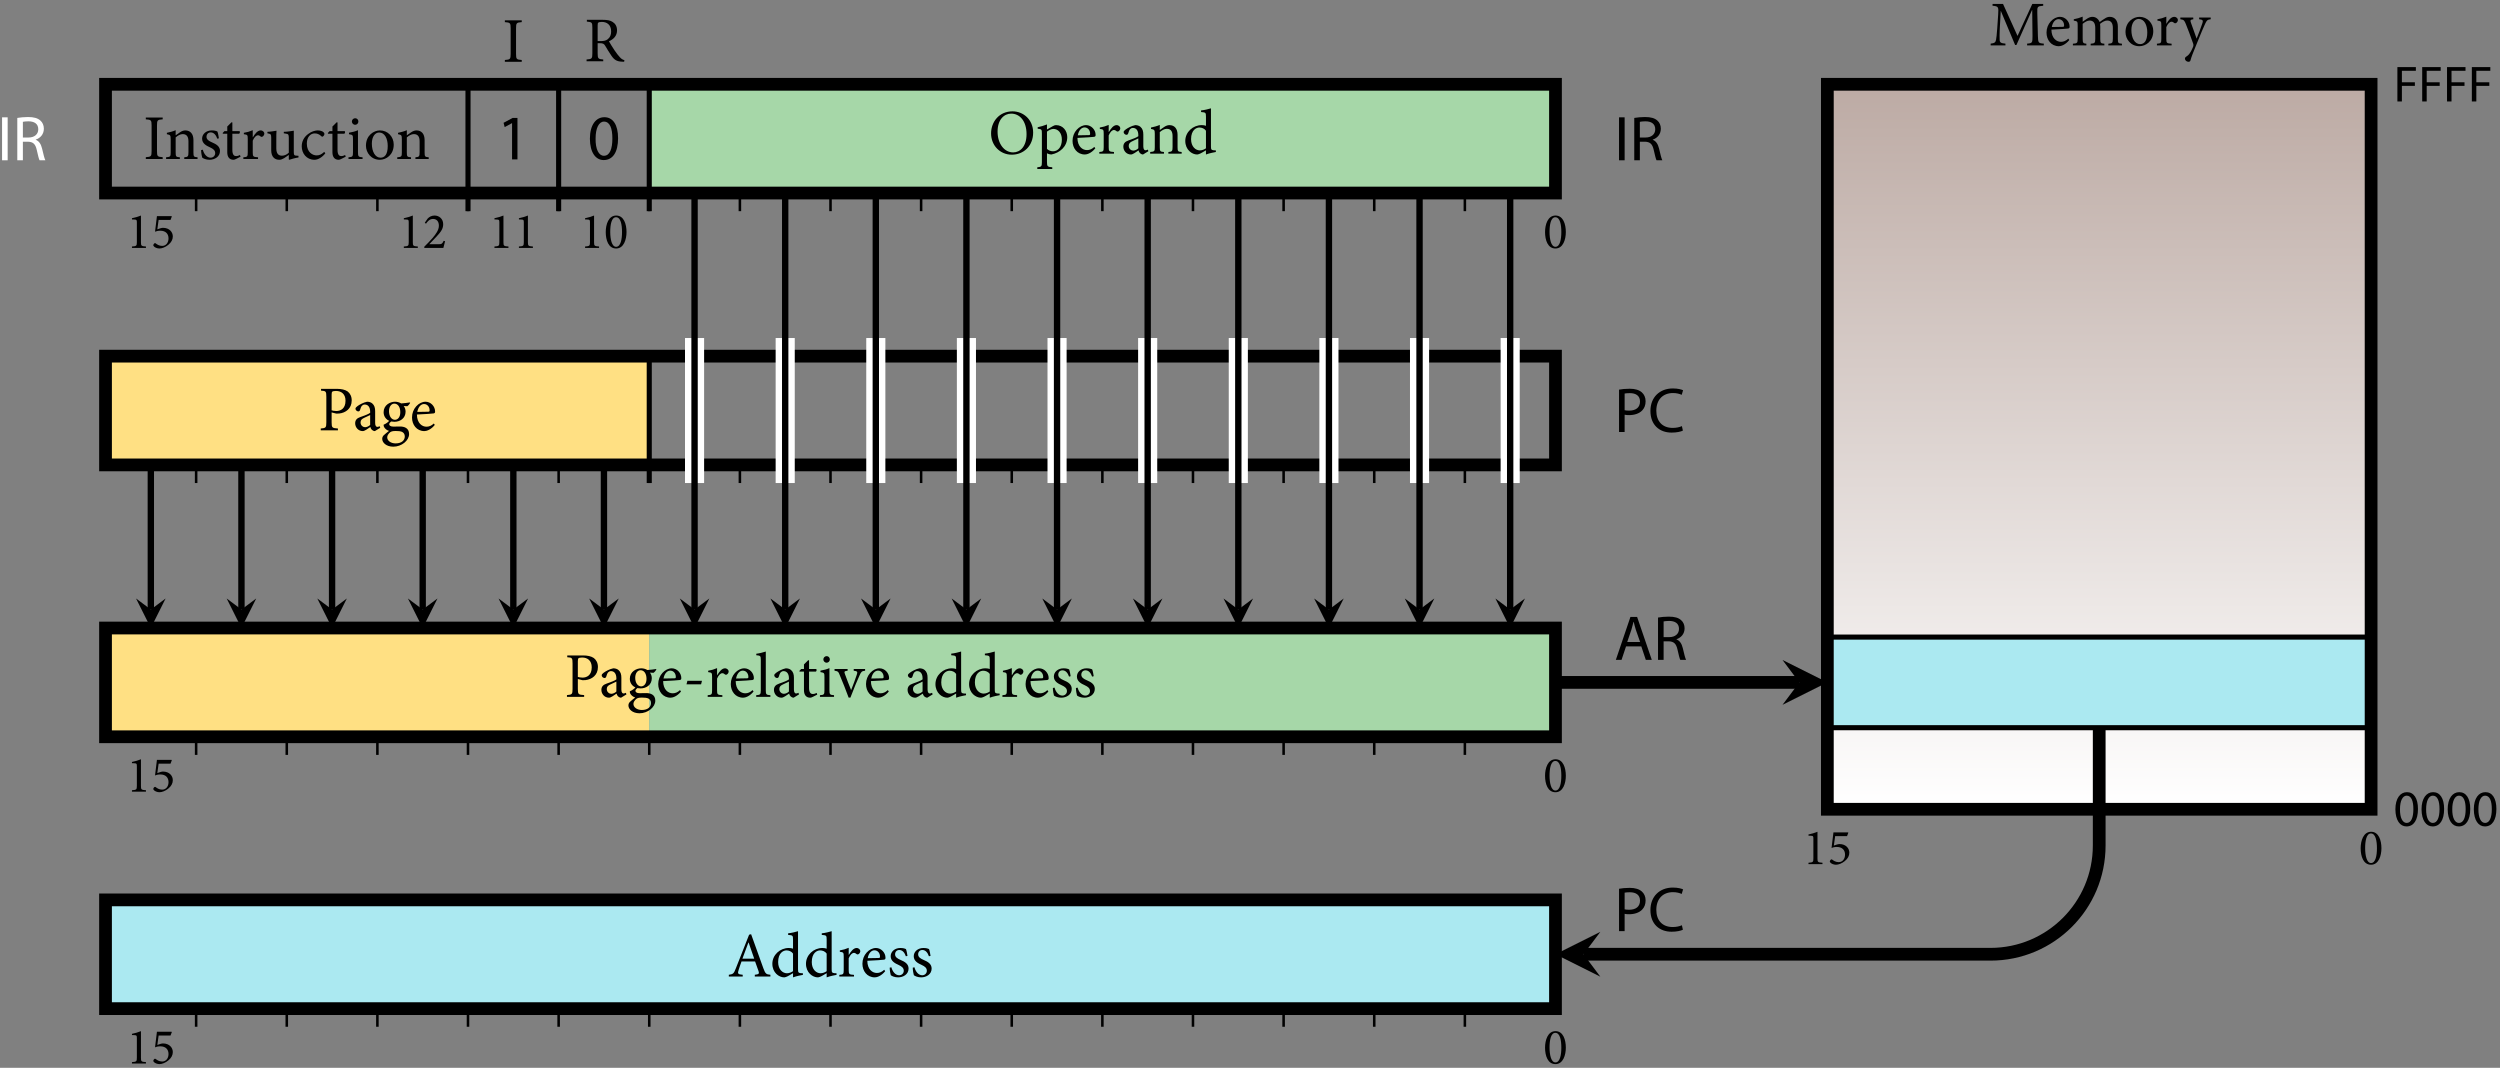 <?xml version="1.0" encoding="UTF-8"?>
<svg xmlns="http://www.w3.org/2000/svg" xmlns:xlink="http://www.w3.org/1999/xlink" width="391pt" height="167pt" viewBox="0 0 391 167" version="1.1">
<rect x="0" y="0" width="391" height="167" fill="#808080" stroke="none"/>
<defs>
<g>
<symbol overflow="visible" id="glyph0-0">
<path style="stroke:none;" d="M 3.984 0 L 3.984 -5.578 L 0 -5.578 L 0 0 Z M 3.344 -5.172 L 1.984 -3.141 L 0.641 -5.172 Z M 3.578 -0.75 L 2.234 -2.781 L 3.578 -4.828 Z M 0.641 -0.391 L 1.984 -2.438 L 3.344 -0.391 Z M 0.391 -4.828 L 1.75 -2.781 L 0.391 -0.75 Z M 0.391 -4.828 "/>
</symbol>
<symbol overflow="visible" id="glyph0-1">
<path style="stroke:none;" d="M 1.922 -5.062 C 0.703 -5.062 0.281 -3.641 0.281 -2.484 C 0.281 -1.219 0.703 0.094 1.906 0.094 C 3.109 0.094 3.531 -1.328 3.531 -2.484 C 3.531 -3.719 3.109 -5.062 1.922 -5.062 Z M 1.891 -4.797 C 2.625 -4.797 2.828 -3.625 2.828 -2.484 C 2.828 -1.375 2.625 -0.172 1.906 -0.172 C 1.219 -0.172 0.984 -1.375 0.984 -2.5 C 0.984 -3.609 1.172 -4.797 1.891 -4.797 Z M 1.891 -4.797 "/>
</symbol>
<symbol overflow="visible" id="glyph0-2">
<path style="stroke:none;" d="M 3.062 0 L 3.062 -0.219 C 2.328 -0.266 2.281 -0.328 2.281 -0.906 L 2.281 -5.062 C 1.844 -4.891 1.375 -4.734 0.875 -4.641 L 0.875 -4.453 L 1.25 -4.438 C 1.609 -4.422 1.641 -4.375 1.641 -3.969 L 1.641 -0.906 C 1.641 -0.328 1.578 -0.266 0.875 -0.219 L 0.875 0 Z M 3.062 0 "/>
</symbol>
<symbol overflow="visible" id="glyph0-3">
<path style="stroke:none;" d="M 3.281 -1.109 C 3.047 -0.609 2.938 -0.578 2.516 -0.578 L 1.031 -0.578 L 2.156 -1.766 C 2.891 -2.547 3.203 -3.016 3.203 -3.719 C 3.203 -4.547 2.562 -5.062 1.859 -5.062 C 1.406 -5.062 1.031 -4.859 0.781 -4.594 L 0.328 -3.938 L 0.516 -3.781 C 0.719 -4.094 1.062 -4.531 1.609 -4.531 C 2.188 -4.531 2.531 -4.141 2.531 -3.469 C 2.531 -2.781 2.031 -2.125 1.531 -1.531 C 1.141 -1.078 0.688 -0.625 0.25 -0.188 L 0.25 0 L 3.234 0 C 3.328 -0.359 3.406 -0.703 3.5 -1.047 Z M 3.281 -1.109 "/>
</symbol>
<symbol overflow="visible" id="glyph0-4">
<path style="stroke:none;" d="M 1.219 -4.375 L 3.078 -4.375 L 3.281 -4.906 L 3.234 -4.969 L 0.953 -4.969 L 0.656 -2.531 C 0.828 -2.609 1.125 -2.688 1.469 -2.688 C 2.344 -2.688 2.766 -2.188 2.766 -1.484 C 2.766 -0.891 2.438 -0.312 1.766 -0.312 C 1.281 -0.312 0.953 -0.562 0.766 -0.703 C 0.703 -0.766 0.641 -0.766 0.562 -0.719 C 0.469 -0.641 0.391 -0.531 0.391 -0.453 C 0.375 -0.359 0.422 -0.281 0.531 -0.188 C 0.641 -0.078 0.984 0.094 1.344 0.094 C 1.766 0.094 2.297 -0.125 2.719 -0.469 C 3.219 -0.875 3.438 -1.312 3.438 -1.797 C 3.438 -2.453 2.922 -3.141 1.891 -3.141 C 1.688 -3.141 1.312 -3.016 1.016 -2.906 Z M 1.219 -4.375 "/>
</symbol>
<symbol overflow="visible" id="glyph1-0">
<path style="stroke:none;" d="M 4.984 0 L 4.984 -6.984 L 0 -6.984 L 0 0 Z M 4.188 -6.484 L 2.5 -3.938 L 0.797 -6.484 Z M 4.484 -0.953 L 2.797 -3.484 L 4.484 -6.031 Z M 0.797 -0.5 L 2.5 -3.047 L 4.188 -0.5 Z M 0.5 -6.031 L 2.188 -3.484 L 0.5 -0.953 Z M 0.5 -6.031 "/>
</symbol>
<symbol overflow="visible" id="glyph1-1">
<path style="stroke:none;" d="M 3.016 0 L 3.016 -0.281 C 2.203 -0.344 2.125 -0.391 2.125 -1.25 L 2.125 -5.234 C 2.125 -6.078 2.203 -6.141 3.016 -6.203 L 3.016 -6.484 L 0.375 -6.484 L 0.375 -6.203 C 1.203 -6.141 1.281 -6.078 1.281 -5.234 L 1.281 -1.25 C 1.281 -0.406 1.203 -0.344 0.375 -0.281 L 0.375 0 Z M 3.016 0 "/>
</symbol>
<symbol overflow="visible" id="glyph1-2">
<path style="stroke:none;" d="M 5.219 0 L 5.219 -0.266 C 4.641 -0.312 4.578 -0.359 4.578 -1.031 L 4.578 -2.953 C 4.578 -3.922 4.094 -4.469 3.297 -4.469 C 3.016 -4.469 2.75 -4.359 2.469 -4.172 C 2.219 -4 2 -3.859 1.797 -3.703 L 1.797 -4.5 C 1.359 -4.312 0.891 -4.188 0.422 -4.094 L 0.422 -3.875 C 0.953 -3.766 1.016 -3.734 1.016 -3.094 L 1.016 -1.031 C 1.016 -0.375 0.969 -0.328 0.297 -0.266 L 0.297 0 L 2.453 0 L 2.453 -0.266 C 1.859 -0.312 1.797 -0.359 1.797 -1.031 L 1.797 -3.375 C 2.109 -3.641 2.5 -3.891 2.891 -3.891 C 3.562 -3.891 3.797 -3.438 3.797 -2.75 L 3.797 -1.094 C 3.797 -0.406 3.734 -0.312 3.141 -0.266 L 3.141 0 Z M 5.219 0 "/>
</symbol>
<symbol overflow="visible" id="glyph1-3">
<path style="stroke:none;" d="M 3.188 -3.234 C 3.156 -3.484 3.047 -4.078 2.953 -4.297 C 2.766 -4.391 2.5 -4.469 2.078 -4.469 C 1.172 -4.469 0.562 -3.875 0.562 -3.188 C 0.562 -2.422 1.219 -2.078 1.812 -1.812 C 2.312 -1.578 2.609 -1.344 2.609 -0.906 C 2.609 -0.484 2.266 -0.203 1.891 -0.203 C 1.297 -0.203 0.844 -0.781 0.672 -1.453 L 0.406 -1.391 C 0.406 -1.031 0.516 -0.359 0.578 -0.219 C 0.75 -0.062 1.203 0.125 1.719 0.125 C 2.516 0.125 3.359 -0.344 3.359 -1.25 C 3.359 -1.938 2.844 -2.297 2.094 -2.609 C 1.656 -2.797 1.25 -3.031 1.25 -3.469 C 1.25 -3.875 1.516 -4.156 1.906 -4.156 C 2.391 -4.156 2.734 -3.766 2.938 -3.172 Z M 3.188 -3.234 "/>
</symbol>
<symbol overflow="visible" id="glyph1-4">
<path style="stroke:none;" d="M 2.969 -0.359 L 2.875 -0.625 C 2.75 -0.547 2.516 -0.453 2.266 -0.453 C 2.016 -0.453 1.688 -0.594 1.688 -1.406 L 1.688 -3.953 L 2.75 -3.953 C 2.875 -4.031 2.906 -4.25 2.812 -4.359 L 1.688 -4.359 L 1.688 -5.719 L 1.547 -5.734 L 0.891 -5.078 L 0.891 -4.359 L 0.453 -4.359 L 0.172 -4.062 L 0.203 -3.953 L 0.891 -3.953 L 0.891 -1.062 C 0.891 -0.281 1.25 0.125 1.875 0.125 C 1.969 0.125 2.125 0.078 2.297 -0.016 Z M 2.969 -0.359 "/>
</symbol>
<symbol overflow="visible" id="glyph1-5">
<path style="stroke:none;" d="M 1.797 -3.406 L 1.797 -4.5 C 1.328 -4.297 0.891 -4.172 0.406 -4.094 L 0.406 -3.875 C 0.984 -3.797 1.016 -3.766 1.016 -3.094 L 1.016 -1.031 C 1.016 -0.375 0.953 -0.312 0.328 -0.266 L 0.328 0 L 2.625 0 L 2.625 -0.266 C 1.859 -0.312 1.797 -0.375 1.797 -1.031 L 1.797 -2.859 C 2.031 -3.422 2.344 -3.703 2.609 -3.703 C 2.766 -3.703 2.875 -3.656 3.031 -3.516 C 3.094 -3.453 3.172 -3.438 3.297 -3.484 C 3.484 -3.578 3.609 -3.781 3.609 -3.984 C 3.609 -4.203 3.375 -4.469 3.031 -4.469 C 2.547 -4.469 2.125 -3.922 1.828 -3.406 Z M 1.797 -3.406 "/>
</symbol>
<symbol overflow="visible" id="glyph1-6">
<path style="stroke:none;" d="M 5.156 -0.5 L 4.891 -0.516 C 4.5 -0.531 4.422 -0.594 4.422 -1.094 L 4.422 -4.422 C 4.281 -4.391 4.031 -4.359 3.766 -4.328 C 3.469 -4.281 3.125 -4.25 2.859 -4.25 L 2.859 -4.016 L 3.219 -3.953 C 3.547 -3.906 3.641 -3.844 3.641 -3.312 L 3.641 -0.984 C 3.297 -0.656 2.922 -0.516 2.562 -0.516 C 2.109 -0.516 1.688 -0.75 1.688 -1.641 L 1.688 -2.984 C 1.688 -3.656 1.688 -4.109 1.719 -4.422 C 1.562 -4.391 1.281 -4.359 1 -4.312 C 0.75 -4.281 0.5 -4.25 0.297 -4.25 L 0.297 -4.016 L 0.562 -3.953 C 0.812 -3.891 0.891 -3.844 0.891 -3.312 L 0.891 -1.359 C 0.891 -0.297 1.469 0.125 2.141 0.125 C 2.406 0.125 2.609 0.047 2.906 -0.125 C 3.188 -0.297 3.406 -0.484 3.641 -0.641 L 3.641 0.062 L 3.703 0.125 C 3.891 0.062 4.141 -0.016 4.391 -0.078 C 4.672 -0.156 4.938 -0.203 5.156 -0.234 Z M 5.156 -0.5 "/>
</symbol>
<symbol overflow="visible" id="glyph1-7">
<path style="stroke:none;" d="M 3.891 -1.109 C 3.422 -0.672 3.109 -0.562 2.688 -0.562 C 2.109 -0.562 1.172 -1.016 1.172 -2.406 C 1.172 -3.453 1.75 -4 2.406 -4 C 2.766 -4 3.109 -3.875 3.406 -3.594 C 3.484 -3.516 3.531 -3.484 3.594 -3.484 C 3.703 -3.484 3.922 -3.703 3.922 -3.906 C 3.922 -4.016 3.891 -4.094 3.766 -4.203 C 3.609 -4.344 3.281 -4.469 2.875 -4.469 L 2.859 -4.469 C 2.5 -4.469 1.891 -4.312 1.375 -3.906 C 0.703 -3.406 0.375 -2.734 0.375 -1.969 C 0.375 -0.891 1.109 0.125 2.375 0.125 C 2.953 0.125 3.625 -0.312 4.062 -0.891 Z M 3.891 -1.109 "/>
</symbol>
<symbol overflow="visible" id="glyph1-8">
<path style="stroke:none;" d="M 1.344 -5.344 C 1.641 -5.344 1.859 -5.578 1.859 -5.859 C 1.859 -6.156 1.641 -6.375 1.359 -6.375 C 1.094 -6.375 0.844 -6.156 0.844 -5.859 C 0.844 -5.578 1.094 -5.344 1.344 -5.344 Z M 2.516 0 L 2.516 -0.266 C 1.875 -0.312 1.797 -0.375 1.797 -1.062 L 1.797 -4.5 C 1.375 -4.312 0.891 -4.188 0.391 -4.109 L 0.391 -3.875 C 0.984 -3.781 1.016 -3.734 1.016 -3.109 L 1.016 -1.062 C 1.016 -0.375 0.953 -0.312 0.312 -0.266 L 0.312 0 Z M 2.516 0 "/>
</symbol>
<symbol overflow="visible" id="glyph1-9">
<path style="stroke:none;" d="M 2.562 -4.469 C 1.641 -4.469 0.375 -3.734 0.375 -2.078 C 0.375 -0.984 1.188 0.125 2.547 0.125 C 3.531 0.125 4.719 -0.641 4.719 -2.25 C 4.719 -3.484 3.797 -4.469 2.562 -4.469 Z M 2.438 -4.141 C 3.312 -4.141 3.781 -3.188 3.781 -2.031 C 3.781 -0.672 3.281 -0.203 2.656 -0.203 C 1.828 -0.203 1.297 -1.141 1.297 -2.406 C 1.297 -3.531 1.828 -4.141 2.438 -4.141 Z M 2.438 -4.141 "/>
</symbol>
<symbol overflow="visible" id="glyph1-10">
<path style="stroke:none;" d="M 3.797 -6.625 C 1.688 -6.625 0.438 -4.969 0.438 -3.172 C 0.438 -1.25 1.875 0.156 3.672 0.156 C 5.5 0.156 7.016 -1.172 7.016 -3.312 C 7.016 -5.328 5.484 -6.625 3.797 -6.625 Z M 3.578 -6.266 C 4.891 -6.266 5.984 -5.156 5.984 -3.047 C 5.984 -1.141 5 -0.203 3.891 -0.203 C 2.484 -0.203 1.453 -1.578 1.453 -3.453 C 1.453 -5.328 2.469 -6.266 3.578 -6.266 Z M 3.578 -6.266 "/>
</symbol>
<symbol overflow="visible" id="glyph1-11">
<path style="stroke:none;" d="M 1.688 -3.781 L 1.688 -4.578 C 1.219 -4.391 0.656 -4.219 0.234 -4.141 L 0.234 -3.906 C 0.859 -3.828 0.891 -3.812 0.891 -3.156 L 0.891 1.344 C 0.891 2 0.812 2.062 0.172 2.125 L 0.172 2.391 L 2.516 2.391 L 2.516 2.125 C 1.75 2.062 1.688 2 1.688 1.25 L 1.688 -0.062 C 1.812 0.016 2.078 0.109 2.375 0.125 C 3.672 -0.125 4.859 -1.094 4.859 -2.594 C 4.859 -3.562 4.203 -4.469 3.094 -4.469 C 2.969 -4.469 2.781 -4.422 2.609 -4.312 Z M 1.688 -3.453 C 1.953 -3.656 2.359 -3.875 2.688 -3.875 C 3.406 -3.875 4.016 -3.281 4.016 -2.203 C 4.016 -1.094 3.453 -0.375 2.625 -0.375 C 2.266 -0.375 1.906 -0.531 1.688 -0.75 Z M 1.688 -3.453 "/>
</symbol>
<symbol overflow="visible" id="glyph1-12">
<path style="stroke:none;" d="M 3.781 -1.062 C 3.422 -0.719 3.047 -0.562 2.641 -0.562 C 1.938 -0.562 1.156 -1.109 1.141 -2.469 C 2.344 -2.516 3.594 -2.609 3.766 -2.641 C 3.953 -2.688 3.984 -2.766 3.984 -2.953 C 3.984 -3.734 3.312 -4.469 2.5 -4.469 L 2.484 -4.469 C 1.969 -4.469 1.438 -4.203 1.031 -3.75 C 0.625 -3.297 0.375 -2.688 0.375 -2 C 0.375 -0.875 1.094 0.125 2.312 0.125 C 2.625 0.125 3.312 -0.062 3.938 -0.844 Z M 2.25 -4.109 C 2.797 -4.109 3.141 -3.625 3.125 -3.109 C 3.125 -2.953 3.078 -2.906 2.891 -2.906 C 2.312 -2.891 1.75 -2.875 1.203 -2.875 C 1.344 -3.688 1.797 -4.109 2.25 -4.109 Z M 2.25 -4.109 "/>
</symbol>
<symbol overflow="visible" id="glyph1-13">
<path style="stroke:none;" d="M 4.312 -0.391 L 4.219 -0.641 C 4.109 -0.594 3.984 -0.531 3.859 -0.531 C 3.688 -0.531 3.516 -0.688 3.516 -1.141 L 3.516 -2.984 C 3.516 -3.516 3.406 -3.906 3.062 -4.203 C 2.844 -4.391 2.547 -4.469 2.25 -4.469 C 1.672 -4.359 1.016 -3.984 0.75 -3.781 C 0.562 -3.641 0.438 -3.516 0.438 -3.375 C 0.438 -3.141 0.688 -2.953 0.875 -2.953 C 1 -2.953 1.109 -3.016 1.156 -3.188 C 1.234 -3.484 1.328 -3.703 1.453 -3.844 C 1.562 -3.953 1.703 -4.031 1.891 -4.031 C 2.406 -4.031 2.734 -3.625 2.734 -2.906 L 2.734 -2.734 C 2.516 -2.547 1.797 -2.281 1.203 -2.078 C 0.641 -1.891 0.391 -1.578 0.391 -1.094 C 0.391 -0.469 0.875 0.125 1.578 0.125 C 1.891 0.125 2.359 -0.25 2.766 -0.516 C 2.812 -0.344 2.875 -0.203 3 -0.078 C 3.109 0.031 3.312 0.125 3.469 0.125 Z M 2.734 -0.844 C 2.547 -0.641 2.203 -0.484 1.938 -0.484 C 1.641 -0.484 1.234 -0.734 1.234 -1.234 C 1.234 -1.609 1.453 -1.797 1.844 -1.969 C 2.047 -2.078 2.531 -2.281 2.734 -2.391 Z M 2.734 -0.844 "/>
</symbol>
<symbol overflow="visible" id="glyph1-14">
<path style="stroke:none;" d="M 5.156 -0.516 L 4.828 -0.531 C 4.469 -0.578 4.391 -0.625 4.391 -1.141 L 4.391 -7.094 C 4.031 -6.984 3.359 -6.812 2.844 -6.766 L 2.844 -6.516 C 3.562 -6.453 3.609 -6.438 3.609 -5.781 L 3.609 -4.359 C 3.375 -4.453 3.078 -4.469 2.938 -4.469 C 1.578 -4.469 0.375 -3.391 0.375 -2 C 0.375 -0.609 1.422 0.125 2.219 0.125 C 2.328 0.125 2.609 0.062 3 -0.172 L 3.609 -0.531 L 3.609 0.125 C 4.188 -0.094 4.938 -0.219 5.156 -0.266 Z M 3.609 -0.844 C 3.375 -0.672 3 -0.516 2.656 -0.516 C 2 -0.516 1.281 -1.094 1.281 -2.266 C 1.281 -3.719 2.109 -4.094 2.578 -4.094 C 2.953 -4.094 3.375 -3.938 3.609 -3.594 Z M 3.609 -0.844 "/>
</symbol>
<symbol overflow="visible" id="glyph1-15">
<path style="stroke:none;" d="M 6.297 -0.172 C 6.078 -0.234 5.828 -0.344 5.578 -0.641 C 5.328 -0.906 5.125 -1.172 4.766 -1.688 C 4.469 -2.141 4.047 -2.797 3.875 -3.125 C 4.609 -3.453 5.141 -3.984 5.141 -4.828 C 5.141 -5.438 4.891 -5.875 4.469 -6.141 C 4.109 -6.391 3.625 -6.484 2.891 -6.484 L 0.422 -6.484 L 0.422 -6.203 C 1.203 -6.125 1.281 -6.094 1.281 -5.25 L 1.281 -1.25 C 1.281 -0.406 1.203 -0.344 0.375 -0.281 L 0.375 0 L 2.984 0 L 2.984 -0.281 C 2.203 -0.344 2.109 -0.406 2.109 -1.25 L 2.109 -2.828 L 2.438 -2.828 C 2.938 -2.828 3.109 -2.719 3.281 -2.438 C 3.578 -1.938 3.938 -1.328 4.281 -0.844 C 4.734 -0.188 5.141 0.031 5.906 0.062 C 6.016 0.078 6.125 0.078 6.25 0.078 Z M 2.109 -3.156 L 2.109 -5.609 C 2.109 -5.891 2.141 -6 2.219 -6.047 C 2.297 -6.109 2.469 -6.156 2.766 -6.156 C 3.516 -6.156 4.219 -5.75 4.219 -4.672 C 4.219 -4.141 4.062 -3.734 3.672 -3.438 C 3.422 -3.234 3.094 -3.156 2.594 -3.156 Z M 2.109 -3.156 "/>
</symbol>
<symbol overflow="visible" id="glyph1-16">
<path style="stroke:none;" d="M 0.453 -6.484 L 0.453 -6.203 C 1.203 -6.156 1.281 -6.109 1.281 -5.234 L 1.281 -1.25 C 1.281 -0.422 1.203 -0.344 0.406 -0.281 L 0.406 0 L 3.094 0 L 3.094 -0.281 C 2.203 -0.344 2.109 -0.391 2.109 -1.234 L 2.109 -2.797 L 2.844 -2.609 C 2.953 -2.609 3.156 -2.609 3.297 -2.625 C 4.281 -2.734 5.25 -3.375 5.25 -4.672 C 5.25 -5.312 5 -5.766 4.609 -6.078 C 4.203 -6.359 3.625 -6.484 2.922 -6.484 Z M 2.109 -5.578 C 2.109 -5.859 2.141 -5.984 2.219 -6.047 C 2.297 -6.109 2.5 -6.156 2.781 -6.156 C 3.594 -6.156 4.281 -5.703 4.281 -4.625 C 4.281 -3.359 3.484 -3.016 2.844 -3.016 C 2.516 -3.016 2.25 -3.078 2.109 -3.125 Z M 2.109 -5.578 "/>
</symbol>
<symbol overflow="visible" id="glyph1-17">
<path style="stroke:none;" d="M 4.609 -4.359 C 4.25 -4.297 3.734 -4.234 3.266 -4.203 C 2.953 -4.391 2.625 -4.469 2.297 -4.469 C 1.531 -4.469 0.516 -3.953 0.516 -2.828 C 0.516 -2.141 0.938 -1.672 1.391 -1.484 C 1.219 -1.281 0.906 -1.031 0.516 -0.875 C 0.5 -0.781 0.531 -0.594 0.625 -0.453 C 0.75 -0.25 1 -0.016 1.359 0.094 C 1.109 0.281 0.734 0.594 0.531 0.781 C 0.375 0.938 0.297 1.125 0.297 1.344 C 0.297 1.906 0.906 2.562 2.031 2.562 C 3.344 2.562 4.5 1.594 4.5 0.594 C 4.5 -0.391 3.703 -0.594 3.078 -0.594 C 2.734 -0.594 2.391 -0.578 2.031 -0.578 C 1.578 -0.578 1.391 -0.766 1.391 -0.953 C 1.391 -1.094 1.562 -1.281 1.688 -1.375 C 1.859 -1.344 2.047 -1.328 2.203 -1.328 C 3.047 -1.328 3.953 -1.844 3.953 -2.922 C 3.953 -3.266 3.828 -3.594 3.656 -3.797 L 4.219 -3.766 C 4.375 -3.859 4.578 -4.109 4.672 -4.281 Z M 2.188 -4.172 C 2.766 -4.172 3.125 -3.609 3.125 -2.828 C 3.125 -2.047 2.734 -1.656 2.297 -1.641 C 1.75 -1.641 1.359 -2.203 1.359 -2.984 C 1.359 -3.75 1.766 -4.172 2.188 -4.172 Z M 2.406 0.109 C 2.844 0.109 3.125 0.141 3.375 0.234 C 3.656 0.359 3.828 0.609 3.828 0.953 C 3.828 1.562 3.344 2.047 2.391 2.047 C 1.656 2.047 1.078 1.641 1.078 1.094 C 1.078 0.812 1.281 0.531 1.531 0.312 C 1.719 0.172 1.938 0.109 2.406 0.109 Z M 2.406 0.109 "/>
</symbol>
<symbol overflow="visible" id="glyph1-18">
<path style="stroke:none;" d="M 2.984 -2.516 L 0.703 -2.516 L 0.562 -1.969 L 2.844 -1.969 Z M 2.984 -2.516 "/>
</symbol>
<symbol overflow="visible" id="glyph1-19">
<path style="stroke:none;" d="M 2.375 0 L 2.375 -0.266 C 1.734 -0.312 1.656 -0.375 1.656 -1.031 L 1.656 -7.094 C 1.312 -6.984 0.703 -6.812 0.172 -6.75 L 0.172 -6.516 C 0.812 -6.453 0.875 -6.438 0.875 -5.75 L 0.875 -1.031 C 0.875 -0.375 0.781 -0.312 0.156 -0.266 L 0.156 0 Z M 2.375 0 "/>
</symbol>
<symbol overflow="visible" id="glyph1-20">
<path style="stroke:none;" d="M 4.766 -4.359 L 2.984 -4.359 L 2.984 -4.094 C 3.562 -4.031 3.625 -3.922 3.453 -3.438 C 3.234 -2.797 2.922 -1.891 2.578 -1.062 C 2.281 -1.781 1.875 -2.828 1.625 -3.531 C 1.469 -3.953 1.484 -4.031 2.031 -4.094 L 2.031 -4.359 L -0.016 -4.359 L -0.016 -4.094 C 0.516 -4.016 0.594 -3.953 0.812 -3.375 C 1.297 -2.219 1.75 -1.094 2.188 0.109 L 2.469 0.109 C 3.031 -1.375 3.547 -2.609 3.891 -3.344 C 4.156 -3.938 4.234 -4.031 4.766 -4.094 Z M 4.766 -4.359 "/>
</symbol>
<symbol overflow="visible" id="glyph1-21">
<path style="stroke:none;" d="M 6.703 0 L 6.703 -0.281 C 6.062 -0.344 5.922 -0.422 5.609 -1.281 C 4.969 -3.016 4.312 -4.922 3.688 -6.625 L 3.375 -6.547 L 1.312 -1.312 C 0.984 -0.422 0.844 -0.375 0.203 -0.281 L 0.203 0 L 2.375 0 L 2.375 -0.281 C 1.609 -0.344 1.531 -0.453 1.75 -1.078 C 1.875 -1.5 2.031 -1.906 2.188 -2.359 L 4.312 -2.359 C 4.531 -1.75 4.719 -1.219 4.859 -0.828 C 4.984 -0.438 4.891 -0.359 4.266 -0.281 L 4.266 0 Z M 4.172 -2.797 L 2.328 -2.797 C 2.641 -3.609 2.953 -4.484 3.266 -5.328 L 3.297 -5.328 Z M 4.172 -2.797 "/>
</symbol>
<symbol overflow="visible" id="glyph1-22">
<path style="stroke:none;" d="M 8.578 0 L 8.578 -0.281 C 7.719 -0.344 7.688 -0.406 7.656 -1.469 L 7.562 -5.078 C 7.531 -6.094 7.594 -6.125 8.484 -6.203 L 8.484 -6.484 L 6.781 -6.484 L 4.469 -1.484 L 2.203 -6.484 L 0.562 -6.484 L 0.562 -6.203 C 1.469 -6.109 1.531 -6.078 1.438 -4.781 L 1.297 -2.703 C 1.219 -1.656 1.172 -1.219 1.109 -0.875 C 1.031 -0.453 0.844 -0.344 0.266 -0.281 L 0.266 0 L 2.578 0 L 2.578 -0.281 C 1.906 -0.344 1.688 -0.422 1.672 -0.891 C 1.656 -1.297 1.656 -1.719 1.688 -2.547 L 1.844 -5.391 L 1.859 -5.391 L 4.094 -0.062 L 4.297 -0.062 L 6.734 -5.531 L 6.766 -5.531 L 6.812 -1.469 C 6.812 -0.406 6.781 -0.344 5.969 -0.281 L 5.969 0 Z M 8.578 0 "/>
</symbol>
<symbol overflow="visible" id="glyph1-23">
<path style="stroke:none;" d="M 7.938 0 L 7.938 -0.266 C 7.359 -0.312 7.297 -0.359 7.297 -1.031 L 7.297 -2.953 C 7.297 -3.922 6.797 -4.469 6.031 -4.469 C 5.734 -4.469 5.484 -4.359 5.281 -4.219 C 5.031 -4.062 4.734 -3.875 4.453 -3.656 C 4.234 -4.172 3.812 -4.469 3.328 -4.469 C 3.016 -4.469 2.781 -4.359 2.516 -4.203 C 2.219 -4.016 2 -3.844 1.797 -3.703 L 1.797 -4.5 C 1.344 -4.312 0.844 -4.172 0.406 -4.094 L 0.406 -3.875 C 0.984 -3.781 1.016 -3.734 1.016 -3.094 L 1.016 -1.031 C 1.016 -0.375 0.922 -0.312 0.266 -0.266 L 0.266 0 L 2.375 0 L 2.375 -0.266 C 1.891 -0.312 1.797 -0.375 1.797 -1.031 L 1.797 -3.375 C 2.094 -3.625 2.5 -3.891 2.875 -3.891 C 3.5 -3.891 3.766 -3.469 3.766 -2.734 L 3.766 -1.031 C 3.766 -0.375 3.672 -0.312 3.047 -0.266 L 3.047 0 L 5.188 0 L 5.188 -0.266 C 4.641 -0.312 4.547 -0.375 4.547 -1 L 4.547 -2.953 C 4.547 -3.125 4.531 -3.25 4.516 -3.375 C 4.891 -3.672 5.281 -3.891 5.625 -3.891 C 6.266 -3.891 6.516 -3.438 6.516 -2.734 L 6.516 -1.062 C 6.516 -0.359 6.406 -0.312 5.812 -0.266 L 5.812 0 Z M 7.938 0 "/>
</symbol>
<symbol overflow="visible" id="glyph1-24">
<path style="stroke:none;" d="M 4.766 -4.359 L 2.953 -4.359 L 2.953 -4.094 C 3.531 -4.031 3.594 -3.906 3.484 -3.531 C 3.281 -2.906 2.844 -1.734 2.562 -1.062 L 1.672 -3.547 C 1.531 -3.922 1.578 -4.031 2.047 -4.094 L 2.031 -4.359 L 0.016 -4.359 L 0.016 -4.094 C 0.562 -4.031 0.656 -3.891 0.875 -3.344 C 1.172 -2.641 1.609 -1.438 2.016 -0.297 C 2.078 -0.125 2.078 0 2.031 0.156 C 1.984 0.281 1.906 0.484 1.719 0.844 C 1.484 1.281 1.297 1.531 0.984 1.719 C 0.812 1.828 0.734 1.922 0.734 2.078 C 0.734 2.328 1 2.562 1.281 2.562 C 1.422 2.562 1.562 2.516 1.609 2.312 C 1.75 1.781 1.969 1.219 2.625 -0.375 C 3.312 -2.031 3.625 -2.844 3.891 -3.375 C 4.156 -3.938 4.234 -4.016 4.766 -4.094 Z M 4.766 -4.359 "/>
</symbol>
<symbol overflow="visible" id="glyph2-0">
<path style="stroke:none;" d="M 0 0 L 4.984 0 L 4.984 -6.984 L 0 -6.984 Z M 2.5 -3.938 L 0.797 -6.484 L 4.188 -6.484 Z M 2.797 -3.484 L 4.484 -6.031 L 4.484 -0.953 Z M 0.797 -0.5 L 2.5 -3.047 L 4.188 -0.5 Z M 0.5 -6.031 L 2.188 -3.484 L 0.5 -0.953 Z M 0.5 -6.031 "/>
</symbol>
<symbol overflow="visible" id="glyph2-1">
<path style="stroke:none;" d="M 2.359 0 L 3.203 0 L 3.203 -6.484 L 2.453 -6.484 L 1.031 -5.719 L 1.203 -5.047 L 2.328 -5.656 L 2.359 -5.656 Z M 2.359 0 "/>
</symbol>
<symbol overflow="visible" id="glyph2-2">
<path style="stroke:none;" d="M 2.516 0.109 C 3.938 0.109 4.766 -1.109 4.766 -3.312 C 4.766 -5.375 3.984 -6.594 2.625 -6.594 C 1.312 -6.594 0.359 -5.406 0.359 -3.219 C 0.375 -1.078 1.25 0.109 2.516 0.109 Z M 2.547 -0.562 C 1.75 -0.562 1.219 -1.578 1.25 -3.266 C 1.25 -4.891 1.766 -5.906 2.562 -5.906 C 3.484 -5.906 3.875 -4.859 3.875 -3.266 C 3.875 -1.609 3.453 -0.562 2.562 -0.562 Z M 2.547 -0.562 "/>
</symbol>
<symbol overflow="visible" id="glyph2-3">
<path style="stroke:none;" d="M 0.75 -6.719 L 0.75 0 L 1.625 0 L 1.625 -6.719 Z M 0.75 -6.719 "/>
</symbol>
<symbol overflow="visible" id="glyph2-4">
<path style="stroke:none;" d="M 0.75 0 L 1.625 0 L 1.625 -2.906 L 2.438 -2.906 C 3.234 -2.875 3.594 -2.531 3.797 -1.609 C 3.984 -0.766 4.125 -0.203 4.234 0 L 5.141 0 C 5 -0.266 4.844 -0.906 4.625 -1.844 C 4.453 -2.547 4.141 -3.016 3.641 -3.203 L 3.641 -3.234 C 4.344 -3.469 4.906 -4.062 4.906 -4.938 C 4.906 -5.469 4.703 -5.922 4.375 -6.203 C 3.953 -6.594 3.344 -6.766 2.422 -6.766 C 1.828 -6.766 1.203 -6.703 0.75 -6.625 Z M 1.625 -6.016 C 1.781 -6.047 2.062 -6.094 2.484 -6.094 C 3.406 -6.094 4.031 -5.719 4.031 -4.844 C 4.031 -4.078 3.438 -3.562 2.516 -3.562 L 1.625 -3.562 Z M 1.625 -6.016 "/>
</symbol>
<symbol overflow="visible" id="glyph2-5">
<path style="stroke:none;" d="M 0.75 0 L 1.625 0 L 1.625 -2.703 C 1.828 -2.656 2.062 -2.641 2.328 -2.641 C 3.172 -2.641 3.922 -2.891 4.375 -3.375 C 4.719 -3.734 4.906 -4.203 4.906 -4.812 C 4.906 -5.406 4.672 -5.891 4.312 -6.203 C 3.906 -6.562 3.281 -6.766 2.422 -6.766 C 1.719 -6.766 1.172 -6.703 0.75 -6.625 Z M 1.625 -6.016 C 1.781 -6.047 2.062 -6.078 2.438 -6.078 C 3.406 -6.078 4.031 -5.656 4.031 -4.766 C 4.031 -3.844 3.391 -3.344 2.344 -3.344 C 2.047 -3.344 1.812 -3.359 1.625 -3.406 Z M 1.625 -6.016 "/>
</symbol>
<symbol overflow="visible" id="glyph2-6">
<path style="stroke:none;" d="M 5.281 -0.922 C 4.922 -0.75 4.391 -0.641 3.844 -0.641 C 2.219 -0.641 1.281 -1.688 1.281 -3.328 C 1.281 -5.078 2.328 -6.094 3.891 -6.094 C 4.453 -6.094 4.922 -5.969 5.25 -5.812 L 5.469 -6.531 C 5.234 -6.641 4.688 -6.812 3.875 -6.812 C 1.781 -6.812 0.359 -5.406 0.359 -3.297 C 0.359 -1.094 1.781 0.094 3.672 0.094 C 4.484 0.094 5.141 -0.062 5.438 -0.219 Z M 5.281 -0.922 "/>
</symbol>
<symbol overflow="visible" id="glyph2-7">
<path style="stroke:none;" d="M 4.234 -2.109 L 4.938 0 L 5.875 0 L 3.578 -6.719 L 2.531 -6.719 L 0.25 0 L 1.141 0 L 1.844 -2.109 Z M 2.031 -2.797 L 2.688 -4.734 C 2.812 -5.141 2.922 -5.562 3.016 -5.953 L 3.047 -5.953 C 3.141 -5.562 3.234 -5.156 3.375 -4.719 L 4.047 -2.797 Z M 2.031 -2.797 "/>
</symbol>
<symbol overflow="visible" id="glyph3-0">
<path style="stroke:none;" d="M 0 0 L 3.984 0 L 3.984 -5.578 L 0 -5.578 Z M 1.984 -3.141 L 0.641 -5.172 L 3.344 -5.172 Z M 2.234 -2.781 L 3.578 -4.828 L 3.578 -0.75 Z M 0.641 -0.391 L 1.984 -2.438 L 3.344 -0.391 Z M 0.391 -4.828 L 1.75 -2.781 L 0.391 -0.75 Z M 0.391 -4.828 "/>
</symbol>
<symbol overflow="visible" id="glyph3-1">
<path style="stroke:none;" d="M 2.016 0.094 C 3.141 0.094 3.812 -0.891 3.812 -2.641 C 3.812 -4.297 3.172 -5.266 2.094 -5.266 C 1.047 -5.266 0.281 -4.312 0.281 -2.578 C 0.297 -0.859 1 0.094 2.016 0.094 Z M 2.047 -0.453 C 1.391 -0.453 0.984 -1.266 1 -2.609 C 1 -3.906 1.406 -4.719 2.047 -4.719 C 2.781 -4.719 3.094 -3.891 3.094 -2.609 C 3.094 -1.297 2.75 -0.453 2.047 -0.453 Z M 2.047 -0.453 "/>
</symbol>
<symbol overflow="visible" id="glyph3-2">
<path style="stroke:none;" d="M 0.594 0 L 1.297 0 L 1.297 -2.438 L 3.328 -2.438 L 3.328 -3 L 1.297 -3 L 1.297 -4.797 L 3.484 -4.797 L 3.484 -5.375 L 0.594 -5.375 Z M 0.594 0 "/>
</symbol>
</g>
<clipPath id="clip1">
  <path d="M 285.797 13.184 L 370.84 13.184 L 370.84 126.57 L 285.797 126.57 Z M 285.797 13.184 "/>
</clipPath>
<linearGradient id="linear0" gradientUnits="userSpaceOnUse" x1="0" y1="25.003" x2="0" y2="74.997" gradientTransform="matrix(1.701,0,0,-2.268,243.268,183.277)">
<stop offset="0" style="stop-color:rgb(99.998%,99.997%,99.997%);stop-opacity:1;"/>
<stop offset="0.008" style="stop-color:rgb(99.895%,99.867%,99.857%);stop-opacity:1;"/>
<stop offset="0.016" style="stop-color:rgb(99.69%,99.606%,99.576%);stop-opacity:1;"/>
<stop offset="0.023" style="stop-color:rgb(99.484%,99.345%,99.297%);stop-opacity:1;"/>
<stop offset="0.031" style="stop-color:rgb(99.28%,99.084%,99.016%);stop-opacity:1;"/>
<stop offset="0.039" style="stop-color:rgb(99.075%,98.825%,98.735%);stop-opacity:1;"/>
<stop offset="0.047" style="stop-color:rgb(98.869%,98.564%,98.454%);stop-opacity:1;"/>
<stop offset="0.055" style="stop-color:rgb(98.665%,98.303%,98.175%);stop-opacity:1;"/>
<stop offset="0.062" style="stop-color:rgb(98.46%,98.042%,97.894%);stop-opacity:1;"/>
<stop offset="0.07" style="stop-color:rgb(98.254%,97.783%,97.614%);stop-opacity:1;"/>
<stop offset="0.078" style="stop-color:rgb(98.05%,97.522%,97.333%);stop-opacity:1;"/>
<stop offset="0.086" style="stop-color:rgb(97.844%,97.261%,97.052%);stop-opacity:1;"/>
<stop offset="0.094" style="stop-color:rgb(97.639%,97%,96.773%);stop-opacity:1;"/>
<stop offset="0.102" style="stop-color:rgb(97.435%,96.741%,96.492%);stop-opacity:1;"/>
<stop offset="0.109" style="stop-color:rgb(97.229%,96.48%,96.211%);stop-opacity:1;"/>
<stop offset="0.117" style="stop-color:rgb(97.025%,96.219%,95.93%);stop-opacity:1;"/>
<stop offset="0.125" style="stop-color:rgb(96.82%,95.958%,95.65%);stop-opacity:1;"/>
<stop offset="0.133" style="stop-color:rgb(96.614%,95.699%,95.37%);stop-opacity:1;"/>
<stop offset="0.141" style="stop-color:rgb(96.41%,95.438%,95.09%);stop-opacity:1;"/>
<stop offset="0.148" style="stop-color:rgb(96.205%,95.177%,94.809%);stop-opacity:1;"/>
<stop offset="0.156" style="stop-color:rgb(95.999%,94.917%,94.528%);stop-opacity:1;"/>
<stop offset="0.164" style="stop-color:rgb(95.795%,94.656%,94.249%);stop-opacity:1;"/>
<stop offset="0.172" style="stop-color:rgb(95.589%,94.395%,93.968%);stop-opacity:1;"/>
<stop offset="0.18" style="stop-color:rgb(95.384%,94.135%,93.687%);stop-opacity:1;"/>
<stop offset="0.188" style="stop-color:rgb(95.18%,93.875%,93.407%);stop-opacity:1;"/>
<stop offset="0.195" style="stop-color:rgb(94.974%,93.614%,93.126%);stop-opacity:1;"/>
<stop offset="0.203" style="stop-color:rgb(94.769%,93.353%,92.847%);stop-opacity:1;"/>
<stop offset="0.211" style="stop-color:rgb(94.565%,93.092%,92.566%);stop-opacity:1;"/>
<stop offset="0.219" style="stop-color:rgb(94.359%,92.833%,92.285%);stop-opacity:1;"/>
<stop offset="0.227" style="stop-color:rgb(94.154%,92.572%,92.004%);stop-opacity:1;"/>
<stop offset="0.234" style="stop-color:rgb(93.948%,92.311%,91.725%);stop-opacity:1;"/>
<stop offset="0.242" style="stop-color:rgb(93.744%,92.05%,91.444%);stop-opacity:1;"/>
<stop offset="0.25" style="stop-color:rgb(93.539%,91.791%,91.164%);stop-opacity:1;"/>
<stop offset="0.258" style="stop-color:rgb(93.333%,91.53%,90.883%);stop-opacity:1;"/>
<stop offset="0.266" style="stop-color:rgb(93.129%,91.269%,90.602%);stop-opacity:1;"/>
<stop offset="0.273" style="stop-color:rgb(92.924%,91.008%,90.323%);stop-opacity:1;"/>
<stop offset="0.281" style="stop-color:rgb(92.719%,90.749%,90.042%);stop-opacity:1;"/>
<stop offset="0.289" style="stop-color:rgb(92.514%,90.488%,89.761%);stop-opacity:1;"/>
<stop offset="0.297" style="stop-color:rgb(92.308%,90.227%,89.481%);stop-opacity:1;"/>
<stop offset="0.305" style="stop-color:rgb(92.104%,89.966%,89.2%);stop-opacity:1;"/>
<stop offset="0.312" style="stop-color:rgb(91.899%,89.706%,88.921%);stop-opacity:1;"/>
<stop offset="0.32" style="stop-color:rgb(91.693%,89.445%,88.64%);stop-opacity:1;"/>
<stop offset="0.328" style="stop-color:rgb(91.489%,89.185%,88.359%);stop-opacity:1;"/>
<stop offset="0.336" style="stop-color:rgb(91.284%,88.925%,88.078%);stop-opacity:1;"/>
<stop offset="0.344" style="stop-color:rgb(91.078%,88.664%,87.799%);stop-opacity:1;"/>
<stop offset="0.352" style="stop-color:rgb(90.874%,88.403%,87.518%);stop-opacity:1;"/>
<stop offset="0.359" style="stop-color:rgb(90.668%,88.142%,87.238%);stop-opacity:1;"/>
<stop offset="0.367" style="stop-color:rgb(90.463%,87.883%,86.957%);stop-opacity:1;"/>
<stop offset="0.375" style="stop-color:rgb(90.259%,87.622%,86.676%);stop-opacity:1;"/>
<stop offset="0.383" style="stop-color:rgb(90.053%,87.361%,86.397%);stop-opacity:1;"/>
<stop offset="0.391" style="stop-color:rgb(89.848%,87.1%,86.116%);stop-opacity:1;"/>
<stop offset="0.398" style="stop-color:rgb(89.644%,86.841%,85.835%);stop-opacity:1;"/>
<stop offset="0.406" style="stop-color:rgb(89.438%,86.58%,85.555%);stop-opacity:1;"/>
<stop offset="0.414" style="stop-color:rgb(89.233%,86.319%,85.274%);stop-opacity:1;"/>
<stop offset="0.422" style="stop-color:rgb(89.027%,86.058%,84.995%);stop-opacity:1;"/>
<stop offset="0.43" style="stop-color:rgb(88.823%,85.799%,84.714%);stop-opacity:1;"/>
<stop offset="0.438" style="stop-color:rgb(88.618%,85.538%,84.433%);stop-opacity:1;"/>
<stop offset="0.445" style="stop-color:rgb(88.412%,85.277%,84.152%);stop-opacity:1;"/>
<stop offset="0.453" style="stop-color:rgb(88.208%,85.016%,83.873%);stop-opacity:1;"/>
<stop offset="0.461" style="stop-color:rgb(88.004%,84.756%,83.592%);stop-opacity:1;"/>
<stop offset="0.469" style="stop-color:rgb(87.798%,84.496%,83.311%);stop-opacity:1;"/>
<stop offset="0.477" style="stop-color:rgb(87.593%,84.235%,83.031%);stop-opacity:1;"/>
<stop offset="0.484" style="stop-color:rgb(87.389%,83.974%,82.75%);stop-opacity:1;"/>
<stop offset="0.492" style="stop-color:rgb(87.183%,83.714%,82.471%);stop-opacity:1;"/>
<stop offset="0.5" style="stop-color:rgb(86.978%,83.453%,82.19%);stop-opacity:1;"/>
<stop offset="0.508" style="stop-color:rgb(86.772%,83.192%,81.909%);stop-opacity:1;"/>
<stop offset="0.516" style="stop-color:rgb(86.568%,82.933%,81.628%);stop-opacity:1;"/>
<stop offset="0.523" style="stop-color:rgb(86.363%,82.672%,81.349%);stop-opacity:1;"/>
<stop offset="0.531" style="stop-color:rgb(86.157%,82.411%,81.068%);stop-opacity:1;"/>
<stop offset="0.539" style="stop-color:rgb(85.953%,82.15%,80.788%);stop-opacity:1;"/>
<stop offset="0.547" style="stop-color:rgb(85.747%,81.891%,80.507%);stop-opacity:1;"/>
<stop offset="0.555" style="stop-color:rgb(85.542%,81.63%,80.226%);stop-opacity:1;"/>
<stop offset="0.562" style="stop-color:rgb(85.338%,81.369%,79.947%);stop-opacity:1;"/>
<stop offset="0.57" style="stop-color:rgb(85.132%,81.108%,79.666%);stop-opacity:1;"/>
<stop offset="0.578" style="stop-color:rgb(84.927%,80.849%,79.385%);stop-opacity:1;"/>
<stop offset="0.586" style="stop-color:rgb(84.721%,80.588%,79.105%);stop-opacity:1;"/>
<stop offset="0.594" style="stop-color:rgb(84.517%,80.327%,78.824%);stop-opacity:1;"/>
<stop offset="0.602" style="stop-color:rgb(84.312%,80.067%,78.545%);stop-opacity:1;"/>
<stop offset="0.609" style="stop-color:rgb(84.106%,79.807%,78.264%);stop-opacity:1;"/>
<stop offset="0.617" style="stop-color:rgb(83.902%,79.546%,77.983%);stop-opacity:1;"/>
<stop offset="0.625" style="stop-color:rgb(83.698%,79.285%,77.702%);stop-opacity:1;"/>
<stop offset="0.633" style="stop-color:rgb(83.492%,79.025%,77.423%);stop-opacity:1;"/>
<stop offset="0.641" style="stop-color:rgb(83.287%,78.764%,77.142%);stop-opacity:1;"/>
<stop offset="0.648" style="stop-color:rgb(83.081%,78.503%,76.862%);stop-opacity:1;"/>
<stop offset="0.656" style="stop-color:rgb(82.877%,78.242%,76.581%);stop-opacity:1;"/>
<stop offset="0.664" style="stop-color:rgb(82.672%,77.983%,76.3%);stop-opacity:1;"/>
<stop offset="0.672" style="stop-color:rgb(82.466%,77.722%,76.021%);stop-opacity:1;"/>
<stop offset="0.68" style="stop-color:rgb(82.262%,77.461%,75.74%);stop-opacity:1;"/>
<stop offset="0.688" style="stop-color:rgb(82.056%,77.2%,75.459%);stop-opacity:1;"/>
<stop offset="0.695" style="stop-color:rgb(81.851%,76.941%,75.179%);stop-opacity:1;"/>
<stop offset="0.703" style="stop-color:rgb(81.647%,76.68%,74.899%);stop-opacity:1;"/>
<stop offset="0.711" style="stop-color:rgb(81.441%,76.419%,74.619%);stop-opacity:1;"/>
<stop offset="0.719" style="stop-color:rgb(81.236%,76.16%,74.338%);stop-opacity:1;"/>
<stop offset="0.727" style="stop-color:rgb(81.03%,75.899%,74.057%);stop-opacity:1;"/>
<stop offset="0.734" style="stop-color:rgb(80.826%,75.638%,73.776%);stop-opacity:1;"/>
<stop offset="0.742" style="stop-color:rgb(80.621%,75.377%,73.497%);stop-opacity:1;"/>
<stop offset="0.75" style="stop-color:rgb(80.415%,75.117%,73.216%);stop-opacity:1;"/>
<stop offset="0.758" style="stop-color:rgb(80.211%,74.857%,72.935%);stop-opacity:1;"/>
<stop offset="0.766" style="stop-color:rgb(80.005%,74.596%,72.655%);stop-opacity:1;"/>
<stop offset="0.773" style="stop-color:rgb(79.8%,74.335%,72.374%);stop-opacity:1;"/>
<stop offset="0.781" style="stop-color:rgb(79.596%,74.075%,72.095%);stop-opacity:1;"/>
<stop offset="0.789" style="stop-color:rgb(79.39%,73.814%,71.814%);stop-opacity:1;"/>
<stop offset="0.797" style="stop-color:rgb(79.185%,73.553%,71.533%);stop-opacity:1;"/>
<stop offset="0.805" style="stop-color:rgb(78.979%,73.294%,71.252%);stop-opacity:1;"/>
<stop offset="0.812" style="stop-color:rgb(78.775%,73.033%,70.973%);stop-opacity:1;"/>
<stop offset="0.82" style="stop-color:rgb(78.571%,72.772%,70.692%);stop-opacity:1;"/>
<stop offset="0.828" style="stop-color:rgb(78.365%,72.511%,70.412%);stop-opacity:1;"/>
<stop offset="0.836" style="stop-color:rgb(78.16%,72.252%,70.131%);stop-opacity:1;"/>
<stop offset="0.844" style="stop-color:rgb(77.956%,71.991%,69.85%);stop-opacity:1;"/>
<stop offset="0.852" style="stop-color:rgb(77.75%,71.73%,69.571%);stop-opacity:1;"/>
<stop offset="0.859" style="stop-color:rgb(77.545%,71.469%,69.29%);stop-opacity:1;"/>
<stop offset="0.867" style="stop-color:rgb(77.339%,71.21%,69.009%);stop-opacity:1;"/>
<stop offset="0.875" style="stop-color:rgb(77.135%,70.949%,68.729%);stop-opacity:1;"/>
<stop offset="0.883" style="stop-color:rgb(76.93%,70.688%,68.448%);stop-opacity:1;"/>
<stop offset="0.891" style="stop-color:rgb(76.724%,70.428%,68.169%);stop-opacity:1;"/>
<stop offset="0.898" style="stop-color:rgb(76.52%,70.168%,67.888%);stop-opacity:1;"/>
<stop offset="0.906" style="stop-color:rgb(76.314%,69.907%,67.607%);stop-opacity:1;"/>
<stop offset="0.914" style="stop-color:rgb(76.109%,69.646%,67.326%);stop-opacity:1;"/>
<stop offset="0.922" style="stop-color:rgb(75.905%,69.386%,67.047%);stop-opacity:1;"/>
<stop offset="0.93" style="stop-color:rgb(75.699%,69.125%,66.766%);stop-opacity:1;"/>
<stop offset="0.938" style="stop-color:rgb(75.494%,68.864%,66.486%);stop-opacity:1;"/>
<stop offset="0.945" style="stop-color:rgb(75.288%,68.604%,66.205%);stop-opacity:1;"/>
<stop offset="0.953" style="stop-color:rgb(75.084%,68.344%,65.924%);stop-opacity:1;"/>
<stop offset="0.961" style="stop-color:rgb(74.879%,68.083%,65.645%);stop-opacity:1;"/>
<stop offset="0.969" style="stop-color:rgb(74.673%,67.822%,65.364%);stop-opacity:1;"/>
<stop offset="0.977" style="stop-color:rgb(74.469%,67.563%,65.083%);stop-opacity:1;"/>
<stop offset="0.984" style="stop-color:rgb(74.263%,67.302%,64.803%);stop-opacity:1;"/>
<stop offset="0.992" style="stop-color:rgb(74.059%,67.041%,64.523%);stop-opacity:1;"/>
<stop offset="1" style="stop-color:rgb(73.854%,66.78%,64.243%);stop-opacity:1;"/>
</linearGradient>
</defs>
<g id="surface1">
<path style=" stroke:none;fill-rule:nonzero;fill:rgb(64.899%,84.299%,65.7%);fill-opacity:1;" d="M 101.543 30.191 L 101.543 13.184 L 243.277 13.184 L 243.277 30.191 Z M 101.543 30.191 "/>
<path style="fill:none;stroke-width:0.399;stroke-linecap:butt;stroke-linejoin:miter;stroke:rgb(0%,0%,0%);stroke-opacity:1;stroke-miterlimit:10;" d="M 14.173 -0 L 14.173 -2.836 " transform="matrix(1,0,0,-1,16.503,30.191)"/>
<path style="fill:none;stroke-width:0.399;stroke-linecap:butt;stroke-linejoin:miter;stroke:rgb(0%,0%,0%);stroke-opacity:1;stroke-miterlimit:10;" d="M 28.349 -0 L 28.349 -2.836 " transform="matrix(1,0,0,-1,16.503,30.191)"/>
<path style="fill:none;stroke-width:0.399;stroke-linecap:butt;stroke-linejoin:miter;stroke:rgb(0%,0%,0%);stroke-opacity:1;stroke-miterlimit:10;" d="M 42.52 -0 L 42.52 -2.836 " transform="matrix(1,0,0,-1,16.503,30.191)"/>
<path style="fill:none;stroke-width:0.399;stroke-linecap:butt;stroke-linejoin:miter;stroke:rgb(0%,0%,0%);stroke-opacity:1;stroke-miterlimit:10;" d="M 56.692 -0 L 56.692 -2.836 " transform="matrix(1,0,0,-1,16.503,30.191)"/>
<path style="fill:none;stroke-width:0.399;stroke-linecap:butt;stroke-linejoin:miter;stroke:rgb(0%,0%,0%);stroke-opacity:1;stroke-miterlimit:10;" d="M 70.868 -0 L 70.868 -2.836 " transform="matrix(1,0,0,-1,16.503,30.191)"/>
<path style="fill:none;stroke-width:0.399;stroke-linecap:butt;stroke-linejoin:miter;stroke:rgb(0%,0%,0%);stroke-opacity:1;stroke-miterlimit:10;" d="M 85.04 -0 L 85.04 -2.836 " transform="matrix(1,0,0,-1,16.503,30.191)"/>
<path style="fill:none;stroke-width:0.399;stroke-linecap:butt;stroke-linejoin:miter;stroke:rgb(0%,0%,0%);stroke-opacity:1;stroke-miterlimit:10;" d="M 99.216 -0 L 99.216 -2.836 " transform="matrix(1,0,0,-1,16.503,30.191)"/>
<path style="fill:none;stroke-width:0.399;stroke-linecap:butt;stroke-linejoin:miter;stroke:rgb(0%,0%,0%);stroke-opacity:1;stroke-miterlimit:10;" d="M 113.388 -0 L 113.388 -2.836 " transform="matrix(1,0,0,-1,16.503,30.191)"/>
<path style="fill:none;stroke-width:0.399;stroke-linecap:butt;stroke-linejoin:miter;stroke:rgb(0%,0%,0%);stroke-opacity:1;stroke-miterlimit:10;" d="M 127.559 -0 L 127.559 -2.836 " transform="matrix(1,0,0,-1,16.503,30.191)"/>
<path style="fill:none;stroke-width:0.399;stroke-linecap:butt;stroke-linejoin:miter;stroke:rgb(0%,0%,0%);stroke-opacity:1;stroke-miterlimit:10;" d="M 141.735 -0 L 141.735 -2.836 " transform="matrix(1,0,0,-1,16.503,30.191)"/>
<path style="fill:none;stroke-width:0.399;stroke-linecap:butt;stroke-linejoin:miter;stroke:rgb(0%,0%,0%);stroke-opacity:1;stroke-miterlimit:10;" d="M 155.907 -0 L 155.907 -2.836 " transform="matrix(1,0,0,-1,16.503,30.191)"/>
<path style="fill:none;stroke-width:0.399;stroke-linecap:butt;stroke-linejoin:miter;stroke:rgb(0%,0%,0%);stroke-opacity:1;stroke-miterlimit:10;" d="M 170.079 -0 L 170.079 -2.836 " transform="matrix(1,0,0,-1,16.503,30.191)"/>
<path style="fill:none;stroke-width:0.399;stroke-linecap:butt;stroke-linejoin:miter;stroke:rgb(0%,0%,0%);stroke-opacity:1;stroke-miterlimit:10;" d="M 184.255 -0 L 184.255 -2.836 " transform="matrix(1,0,0,-1,16.503,30.191)"/>
<path style="fill:none;stroke-width:0.399;stroke-linecap:butt;stroke-linejoin:miter;stroke:rgb(0%,0%,0%);stroke-opacity:1;stroke-miterlimit:10;" d="M 198.427 -0 L 198.427 -2.836 " transform="matrix(1,0,0,-1,16.503,30.191)"/>
<path style="fill:none;stroke-width:0.399;stroke-linecap:butt;stroke-linejoin:miter;stroke:rgb(0%,0%,0%);stroke-opacity:1;stroke-miterlimit:10;" d="M 212.602 -0 L 212.602 -2.836 " transform="matrix(1,0,0,-1,16.503,30.191)"/>
<path style="fill:none;stroke-width:1.993;stroke-linecap:butt;stroke-linejoin:miter;stroke:rgb(0%,0%,0%);stroke-opacity:1;stroke-miterlimit:10;" d="M 0.001 -0 L 0.001 17.007 L 226.774 17.007 L 226.774 -0 Z M 0.001 -0 " transform="matrix(1,0,0,-1,16.503,30.191)"/>
<g style="fill:rgb(0%,0%,0%);fill-opacity:1;">
  <use xlink:href="#glyph0-1" x="241.365" y="38.772"/>
</g>
<g style="fill:rgb(0%,0%,0%);fill-opacity:1;">
  <use xlink:href="#glyph0-2" x="62.284" y="38.772"/>
  <use xlink:href="#glyph0-3" x="66.11" y="38.772"/>
</g>
<g style="fill:rgb(0%,0%,0%);fill-opacity:1;">
  <use xlink:href="#glyph0-2" x="76.458" y="38.772"/>
  <use xlink:href="#glyph0-2" x="80.284" y="38.772"/>
</g>
<g style="fill:rgb(0%,0%,0%);fill-opacity:1;">
  <use xlink:href="#glyph0-2" x="90.631" y="38.772"/>
  <use xlink:href="#glyph0-1" x="94.457" y="38.772"/>
</g>
<g style="fill:rgb(0%,0%,0%);fill-opacity:1;">
  <use xlink:href="#glyph0-2" x="19.764" y="38.772"/>
  <use xlink:href="#glyph0-4" x="23.59" y="38.772"/>
</g>
<path style="fill:none;stroke-width:0.797;stroke-linecap:butt;stroke-linejoin:miter;stroke:rgb(0%,0%,0%);stroke-opacity:1;stroke-miterlimit:10;" d="M 56.692 -2.836 L 56.692 17.007 " transform="matrix(1,0,0,-1,16.503,30.191)"/>
<path style="fill:none;stroke-width:0.797;stroke-linecap:butt;stroke-linejoin:miter;stroke:rgb(0%,0%,0%);stroke-opacity:1;stroke-miterlimit:10;" d="M 70.868 -2.836 L 70.868 17.007 " transform="matrix(1,0,0,-1,16.503,30.191)"/>
<path style="fill:none;stroke-width:0.797;stroke-linecap:butt;stroke-linejoin:miter;stroke:rgb(0%,0%,0%);stroke-opacity:1;stroke-miterlimit:10;" d="M 85.04 -2.836 L 85.04 17.007 " transform="matrix(1,0,0,-1,16.503,30.191)"/>
<g style="fill:rgb(0%,0%,0%);fill-opacity:1;">
  <use xlink:href="#glyph1-1" x="22.429" y="24.865"/>
</g>
<g style="fill:rgb(0%,0%,0%);fill-opacity:1;">
  <use xlink:href="#glyph1-2" x="25.677" y="24.865"/>
</g>
<g style="fill:rgb(0%,0%,0%);fill-opacity:1;">
  <use xlink:href="#glyph1-3" x="31.047" y="24.865"/>
</g>
<g style="fill:rgb(0%,0%,0%);fill-opacity:1;">
  <use xlink:href="#glyph1-4" x="34.653" y="24.865"/>
</g>
<g style="fill:rgb(0%,0%,0%);fill-opacity:1;">
  <use xlink:href="#glyph1-5" x="37.732" y="24.865"/>
</g>
<g style="fill:rgb(0%,0%,0%);fill-opacity:1;">
  <use xlink:href="#glyph1-6" x="41.527" y="24.865"/>
  <use xlink:href="#glyph1-7" x="46.817" y="24.865"/>
</g>
<g style="fill:rgb(0%,0%,0%);fill-opacity:1;">
  <use xlink:href="#glyph1-4" x="51.101" y="24.865"/>
</g>
<g style="fill:rgb(0%,0%,0%);fill-opacity:1;">
  <use xlink:href="#glyph1-8" x="54.19" y="24.865"/>
  <use xlink:href="#glyph1-9" x="56.86" y="24.865"/>
</g>
<g style="fill:rgb(0%,0%,0%);fill-opacity:1;">
  <use xlink:href="#glyph1-2" x="61.831" y="24.865"/>
</g>
<g style="fill:rgb(0%,0%,0%);fill-opacity:1;">
  <use xlink:href="#glyph2-1" x="77.728" y="24.925"/>
</g>
<g style="fill:rgb(0%,0%,0%);fill-opacity:1;">
  <use xlink:href="#glyph2-2" x="91.901" y="24.925"/>
</g>
<g style="fill:rgb(0%,0%,0%);fill-opacity:1;">
  <use xlink:href="#glyph1-10" x="154.567" y="24.038"/>
</g>
<g style="fill:rgb(0%,0%,0%);fill-opacity:1;">
  <use xlink:href="#glyph1-11" x="162.059" y="24.038"/>
</g>
<g style="fill:rgb(0%,0%,0%);fill-opacity:1;">
  <use xlink:href="#glyph1-12" x="167.369" y="24.038"/>
  <use xlink:href="#glyph1-5" x="171.603" y="24.038"/>
  <use xlink:href="#glyph1-13" x="175.299" y="24.038"/>
</g>
<g style="fill:rgb(0%,0%,0%);fill-opacity:1;">
  <use xlink:href="#glyph1-2" x="179.593" y="24.038"/>
</g>
<g style="fill:rgb(0%,0%,0%);fill-opacity:1;">
  <use xlink:href="#glyph1-14" x="185.003" y="24.038"/>
</g>
<g style="fill:rgb(0%,0%,0%);fill-opacity:1;">
  <use xlink:href="#glyph2-3" x="252.467" y="25.069"/>
  <use xlink:href="#glyph2-4" x="254.848" y="25.069"/>
</g>
<g style="fill:rgb(100%,100%,100%);fill-opacity:1;">
  <use xlink:href="#glyph2-3" x="-0.427" y="25.069"/>
  <use xlink:href="#glyph2-4" x="1.954" y="25.069"/>
</g>
<g style="fill:rgb(0%,0%,0%);fill-opacity:1;">
  <use xlink:href="#glyph1-1" x="78.585" y="9.663"/>
</g>
<g style="fill:rgb(0%,0%,0%);fill-opacity:1;">
  <use xlink:href="#glyph1-15" x="91.363" y="9.583"/>
</g>
<path style=" stroke:none;fill-rule:nonzero;fill:rgb(100%,87.851%,51.349%);fill-opacity:1;" d="M 16.504 72.711 L 16.504 55.703 L 101.543 55.703 L 101.543 72.711 Z M 16.504 72.711 "/>
<g style="fill:rgb(0%,0%,0%);fill-opacity:1;">
  <use xlink:href="#glyph1-16" x="49.758" y="67.299"/>
</g>
<g style="fill:rgb(0%,0%,0%);fill-opacity:1;">
  <use xlink:href="#glyph1-13" x="55.158" y="67.299"/>
</g>
<g style="fill:rgb(0%,0%,0%);fill-opacity:1;">
  <use xlink:href="#glyph1-17" x="59.481" y="67.299"/>
</g>
<g style="fill:rgb(0%,0%,0%);fill-opacity:1;">
  <use xlink:href="#glyph1-12" x="64.064" y="67.299"/>
</g>
<path style="fill:none;stroke-width:0.797;stroke-linecap:butt;stroke-linejoin:miter;stroke:rgb(0%,0%,0%);stroke-opacity:1;stroke-miterlimit:10;" d="M 85.04 -45.356 L 85.04 -25.512 " transform="matrix(1,0,0,-1,16.503,30.191)"/>
<path style="fill:none;stroke-width:0.399;stroke-linecap:butt;stroke-linejoin:miter;stroke:rgb(0%,0%,0%);stroke-opacity:1;stroke-miterlimit:10;" d="M 14.173 -42.52 L 14.173 -45.356 " transform="matrix(1,0,0,-1,16.503,30.191)"/>
<path style="fill:none;stroke-width:0.399;stroke-linecap:butt;stroke-linejoin:miter;stroke:rgb(0%,0%,0%);stroke-opacity:1;stroke-miterlimit:10;" d="M 28.349 -42.52 L 28.349 -45.356 " transform="matrix(1,0,0,-1,16.503,30.191)"/>
<path style="fill:none;stroke-width:0.399;stroke-linecap:butt;stroke-linejoin:miter;stroke:rgb(0%,0%,0%);stroke-opacity:1;stroke-miterlimit:10;" d="M 42.52 -42.52 L 42.52 -45.356 " transform="matrix(1,0,0,-1,16.503,30.191)"/>
<path style="fill:none;stroke-width:0.399;stroke-linecap:butt;stroke-linejoin:miter;stroke:rgb(0%,0%,0%);stroke-opacity:1;stroke-miterlimit:10;" d="M 56.692 -42.52 L 56.692 -45.356 " transform="matrix(1,0,0,-1,16.503,30.191)"/>
<path style="fill:none;stroke-width:0.399;stroke-linecap:butt;stroke-linejoin:miter;stroke:rgb(0%,0%,0%);stroke-opacity:1;stroke-miterlimit:10;" d="M 70.868 -42.52 L 70.868 -45.356 " transform="matrix(1,0,0,-1,16.503,30.191)"/>
<path style="fill:none;stroke-width:0.399;stroke-linecap:butt;stroke-linejoin:miter;stroke:rgb(0%,0%,0%);stroke-opacity:1;stroke-miterlimit:10;" d="M 85.04 -42.52 L 85.04 -45.356 " transform="matrix(1,0,0,-1,16.503,30.191)"/>
<path style="fill:none;stroke-width:0.399;stroke-linecap:butt;stroke-linejoin:miter;stroke:rgb(0%,0%,0%);stroke-opacity:1;stroke-miterlimit:10;" d="M 99.216 -42.52 L 99.216 -45.356 " transform="matrix(1,0,0,-1,16.503,30.191)"/>
<path style="fill:none;stroke-width:0.399;stroke-linecap:butt;stroke-linejoin:miter;stroke:rgb(0%,0%,0%);stroke-opacity:1;stroke-miterlimit:10;" d="M 113.388 -42.52 L 113.388 -45.356 " transform="matrix(1,0,0,-1,16.503,30.191)"/>
<path style="fill:none;stroke-width:0.399;stroke-linecap:butt;stroke-linejoin:miter;stroke:rgb(0%,0%,0%);stroke-opacity:1;stroke-miterlimit:10;" d="M 127.559 -42.52 L 127.559 -45.356 " transform="matrix(1,0,0,-1,16.503,30.191)"/>
<path style="fill:none;stroke-width:0.399;stroke-linecap:butt;stroke-linejoin:miter;stroke:rgb(0%,0%,0%);stroke-opacity:1;stroke-miterlimit:10;" d="M 141.735 -42.52 L 141.735 -45.356 " transform="matrix(1,0,0,-1,16.503,30.191)"/>
<path style="fill:none;stroke-width:0.399;stroke-linecap:butt;stroke-linejoin:miter;stroke:rgb(0%,0%,0%);stroke-opacity:1;stroke-miterlimit:10;" d="M 155.907 -42.52 L 155.907 -45.356 " transform="matrix(1,0,0,-1,16.503,30.191)"/>
<path style="fill:none;stroke-width:0.399;stroke-linecap:butt;stroke-linejoin:miter;stroke:rgb(0%,0%,0%);stroke-opacity:1;stroke-miterlimit:10;" d="M 170.079 -42.52 L 170.079 -45.356 " transform="matrix(1,0,0,-1,16.503,30.191)"/>
<path style="fill:none;stroke-width:0.399;stroke-linecap:butt;stroke-linejoin:miter;stroke:rgb(0%,0%,0%);stroke-opacity:1;stroke-miterlimit:10;" d="M 184.255 -42.52 L 184.255 -45.356 " transform="matrix(1,0,0,-1,16.503,30.191)"/>
<path style="fill:none;stroke-width:0.399;stroke-linecap:butt;stroke-linejoin:miter;stroke:rgb(0%,0%,0%);stroke-opacity:1;stroke-miterlimit:10;" d="M 198.427 -42.52 L 198.427 -45.356 " transform="matrix(1,0,0,-1,16.503,30.191)"/>
<path style="fill:none;stroke-width:0.399;stroke-linecap:butt;stroke-linejoin:miter;stroke:rgb(0%,0%,0%);stroke-opacity:1;stroke-miterlimit:10;" d="M 212.602 -42.52 L 212.602 -45.356 " transform="matrix(1,0,0,-1,16.503,30.191)"/>
<path style="fill:none;stroke-width:1.993;stroke-linecap:butt;stroke-linejoin:miter;stroke:rgb(0%,0%,0%);stroke-opacity:1;stroke-miterlimit:10;" d="M 0.001 -42.52 L 0.001 -25.512 L 226.774 -25.512 L 226.774 -42.52 Z M 0.001 -42.52 " transform="matrix(1,0,0,-1,16.503,30.191)"/>
<g style="fill:rgb(0%,0%,0%);fill-opacity:1;">
  <use xlink:href="#glyph2-5" x="252.467" y="67.565"/>
  <use xlink:href="#glyph2-6" x="257.767" y="67.565"/>
</g>
<path style=" stroke:none;fill-rule:nonzero;fill:rgb(100%,87.851%,51.349%);fill-opacity:1;" d="M 16.504 115.23 L 16.504 98.223 L 101.543 98.223 L 101.543 115.23 Z M 16.504 115.23 "/>
<path style=" stroke:none;fill-rule:nonzero;fill:rgb(64.899%,84.299%,65.7%);fill-opacity:1;" d="M 101.543 115.23 L 101.543 98.223 L 243.277 98.223 L 243.277 115.23 Z M 101.543 115.23 "/>
<path style="fill:none;stroke-width:0.399;stroke-linecap:butt;stroke-linejoin:miter;stroke:rgb(0%,0%,0%);stroke-opacity:1;stroke-miterlimit:10;" d="M 14.173 -85.039 L 14.173 -87.875 " transform="matrix(1,0,0,-1,16.503,30.191)"/>
<path style="fill:none;stroke-width:0.399;stroke-linecap:butt;stroke-linejoin:miter;stroke:rgb(0%,0%,0%);stroke-opacity:1;stroke-miterlimit:10;" d="M 28.349 -85.039 L 28.349 -87.875 " transform="matrix(1,0,0,-1,16.503,30.191)"/>
<path style="fill:none;stroke-width:0.399;stroke-linecap:butt;stroke-linejoin:miter;stroke:rgb(0%,0%,0%);stroke-opacity:1;stroke-miterlimit:10;" d="M 42.52 -85.039 L 42.52 -87.875 " transform="matrix(1,0,0,-1,16.503,30.191)"/>
<path style="fill:none;stroke-width:0.399;stroke-linecap:butt;stroke-linejoin:miter;stroke:rgb(0%,0%,0%);stroke-opacity:1;stroke-miterlimit:10;" d="M 56.692 -85.039 L 56.692 -87.875 " transform="matrix(1,0,0,-1,16.503,30.191)"/>
<path style="fill:none;stroke-width:0.399;stroke-linecap:butt;stroke-linejoin:miter;stroke:rgb(0%,0%,0%);stroke-opacity:1;stroke-miterlimit:10;" d="M 70.868 -85.039 L 70.868 -87.875 " transform="matrix(1,0,0,-1,16.503,30.191)"/>
<path style="fill:none;stroke-width:0.399;stroke-linecap:butt;stroke-linejoin:miter;stroke:rgb(0%,0%,0%);stroke-opacity:1;stroke-miterlimit:10;" d="M 85.04 -85.039 L 85.04 -87.875 " transform="matrix(1,0,0,-1,16.503,30.191)"/>
<path style="fill:none;stroke-width:0.399;stroke-linecap:butt;stroke-linejoin:miter;stroke:rgb(0%,0%,0%);stroke-opacity:1;stroke-miterlimit:10;" d="M 99.216 -85.039 L 99.216 -87.875 " transform="matrix(1,0,0,-1,16.503,30.191)"/>
<path style="fill:none;stroke-width:0.399;stroke-linecap:butt;stroke-linejoin:miter;stroke:rgb(0%,0%,0%);stroke-opacity:1;stroke-miterlimit:10;" d="M 113.388 -85.039 L 113.388 -87.875 " transform="matrix(1,0,0,-1,16.503,30.191)"/>
<path style="fill:none;stroke-width:0.399;stroke-linecap:butt;stroke-linejoin:miter;stroke:rgb(0%,0%,0%);stroke-opacity:1;stroke-miterlimit:10;" d="M 127.559 -85.039 L 127.559 -87.875 " transform="matrix(1,0,0,-1,16.503,30.191)"/>
<path style="fill:none;stroke-width:0.399;stroke-linecap:butt;stroke-linejoin:miter;stroke:rgb(0%,0%,0%);stroke-opacity:1;stroke-miterlimit:10;" d="M 141.735 -85.039 L 141.735 -87.875 " transform="matrix(1,0,0,-1,16.503,30.191)"/>
<path style="fill:none;stroke-width:0.399;stroke-linecap:butt;stroke-linejoin:miter;stroke:rgb(0%,0%,0%);stroke-opacity:1;stroke-miterlimit:10;" d="M 155.907 -85.039 L 155.907 -87.875 " transform="matrix(1,0,0,-1,16.503,30.191)"/>
<path style="fill:none;stroke-width:0.399;stroke-linecap:butt;stroke-linejoin:miter;stroke:rgb(0%,0%,0%);stroke-opacity:1;stroke-miterlimit:10;" d="M 170.079 -85.039 L 170.079 -87.875 " transform="matrix(1,0,0,-1,16.503,30.191)"/>
<path style="fill:none;stroke-width:0.399;stroke-linecap:butt;stroke-linejoin:miter;stroke:rgb(0%,0%,0%);stroke-opacity:1;stroke-miterlimit:10;" d="M 184.255 -85.039 L 184.255 -87.875 " transform="matrix(1,0,0,-1,16.503,30.191)"/>
<path style="fill:none;stroke-width:0.399;stroke-linecap:butt;stroke-linejoin:miter;stroke:rgb(0%,0%,0%);stroke-opacity:1;stroke-miterlimit:10;" d="M 198.427 -85.039 L 198.427 -87.875 " transform="matrix(1,0,0,-1,16.503,30.191)"/>
<path style="fill:none;stroke-width:0.399;stroke-linecap:butt;stroke-linejoin:miter;stroke:rgb(0%,0%,0%);stroke-opacity:1;stroke-miterlimit:10;" d="M 212.602 -85.039 L 212.602 -87.875 " transform="matrix(1,0,0,-1,16.503,30.191)"/>
<g style="fill:rgb(0%,0%,0%);fill-opacity:1;">
  <use xlink:href="#glyph1-16" x="88.266" y="108.994"/>
</g>
<g style="fill:rgb(0%,0%,0%);fill-opacity:1;">
  <use xlink:href="#glyph1-13" x="93.666" y="108.994"/>
</g>
<g style="fill:rgb(0%,0%,0%);fill-opacity:1;">
  <use xlink:href="#glyph1-17" x="97.989" y="108.994"/>
</g>
<g style="fill:rgb(0%,0%,0%);fill-opacity:1;">
  <use xlink:href="#glyph1-12" x="102.572" y="108.994"/>
  <use xlink:href="#glyph1-18" x="106.806" y="108.994"/>
  <use xlink:href="#glyph1-5" x="110.353" y="108.994"/>
</g>
<g style="fill:rgb(0%,0%,0%);fill-opacity:1;">
  <use xlink:href="#glyph1-12" x="113.92" y="108.994"/>
</g>
<g style="fill:rgb(0%,0%,0%);fill-opacity:1;">
  <use xlink:href="#glyph1-19" x="118.114" y="108.994"/>
</g>
<g style="fill:rgb(0%,0%,0%);fill-opacity:1;">
  <use xlink:href="#glyph1-13" x="120.654" y="108.994"/>
</g>
<g style="fill:rgb(0%,0%,0%);fill-opacity:1;">
  <use xlink:href="#glyph1-4" x="124.849" y="108.994"/>
</g>
<g style="fill:rgb(0%,0%,0%);fill-opacity:1;">
  <use xlink:href="#glyph1-8" x="127.927" y="108.994"/>
</g>
<g style="fill:rgb(0%,0%,0%);fill-opacity:1;">
  <use xlink:href="#glyph1-20" x="130.537" y="108.994"/>
</g>
<g style="fill:rgb(0%,0%,0%);fill-opacity:1;">
  <use xlink:href="#glyph1-12" x="135.07" y="108.994"/>
</g>
<g style="fill:rgb(0%,0%,0%);fill-opacity:1;">
  <use xlink:href="#glyph1-13" x="141.556" y="108.994"/>
  <use xlink:href="#glyph1-14" x="145.93" y="108.994"/>
  <use xlink:href="#glyph1-14" x="151.19" y="108.994"/>
  <use xlink:href="#glyph1-5" x="156.45" y="108.994"/>
</g>
<g style="fill:rgb(0%,0%,0%);fill-opacity:1;">
  <use xlink:href="#glyph1-12" x="160.027" y="108.994"/>
  <use xlink:href="#glyph1-3" x="164.261" y="108.994"/>
</g>
<g style="fill:rgb(0%,0%,0%);fill-opacity:1;">
  <use xlink:href="#glyph1-3" x="167.867" y="108.994"/>
</g>
<path style="fill:none;stroke-width:1.993;stroke-linecap:butt;stroke-linejoin:miter;stroke:rgb(0%,0%,0%);stroke-opacity:1;stroke-miterlimit:10;" d="M 0.001 -85.039 L 0.001 -68.032 L 226.774 -68.032 L 226.774 -85.039 Z M 0.001 -85.039 " transform="matrix(1,0,0,-1,16.503,30.191)"/>
<g style="fill:rgb(0%,0%,0%);fill-opacity:1;">
  <use xlink:href="#glyph0-1" x="241.365" y="123.812"/>
</g>
<g style="fill:rgb(0%,0%,0%);fill-opacity:1;">
  <use xlink:href="#glyph0-2" x="19.764" y="123.812"/>
  <use xlink:href="#glyph0-4" x="23.59" y="123.812"/>
</g>
<g style="fill:rgb(0%,0%,0%);fill-opacity:1;">
  <use xlink:href="#glyph2-7" x="252.467" y="103.208"/>
  <use xlink:href="#glyph2-4" x="258.564" y="103.208"/>
</g>
<path style=" stroke:none;fill-rule:nonzero;fill:rgb(67%,91.321%,94.423%);fill-opacity:1;" d="M 16.504 157.75 L 16.504 140.742 L 243.277 140.742 L 243.277 157.75 Z M 16.504 157.75 "/>
<path style="fill:none;stroke-width:0.399;stroke-linecap:butt;stroke-linejoin:miter;stroke:rgb(0%,0%,0%);stroke-opacity:1;stroke-miterlimit:10;" d="M 14.173 -127.559 L 14.173 -130.395 " transform="matrix(1,0,0,-1,16.503,30.191)"/>
<path style="fill:none;stroke-width:0.399;stroke-linecap:butt;stroke-linejoin:miter;stroke:rgb(0%,0%,0%);stroke-opacity:1;stroke-miterlimit:10;" d="M 28.349 -127.559 L 28.349 -130.395 " transform="matrix(1,0,0,-1,16.503,30.191)"/>
<path style="fill:none;stroke-width:0.399;stroke-linecap:butt;stroke-linejoin:miter;stroke:rgb(0%,0%,0%);stroke-opacity:1;stroke-miterlimit:10;" d="M 42.52 -127.559 L 42.52 -130.395 " transform="matrix(1,0,0,-1,16.503,30.191)"/>
<path style="fill:none;stroke-width:0.399;stroke-linecap:butt;stroke-linejoin:miter;stroke:rgb(0%,0%,0%);stroke-opacity:1;stroke-miterlimit:10;" d="M 56.692 -127.559 L 56.692 -130.395 " transform="matrix(1,0,0,-1,16.503,30.191)"/>
<path style="fill:none;stroke-width:0.399;stroke-linecap:butt;stroke-linejoin:miter;stroke:rgb(0%,0%,0%);stroke-opacity:1;stroke-miterlimit:10;" d="M 70.868 -127.559 L 70.868 -130.395 " transform="matrix(1,0,0,-1,16.503,30.191)"/>
<path style="fill:none;stroke-width:0.399;stroke-linecap:butt;stroke-linejoin:miter;stroke:rgb(0%,0%,0%);stroke-opacity:1;stroke-miterlimit:10;" d="M 85.04 -127.559 L 85.04 -130.395 " transform="matrix(1,0,0,-1,16.503,30.191)"/>
<path style="fill:none;stroke-width:0.399;stroke-linecap:butt;stroke-linejoin:miter;stroke:rgb(0%,0%,0%);stroke-opacity:1;stroke-miterlimit:10;" d="M 99.216 -127.559 L 99.216 -130.395 " transform="matrix(1,0,0,-1,16.503,30.191)"/>
<path style="fill:none;stroke-width:0.399;stroke-linecap:butt;stroke-linejoin:miter;stroke:rgb(0%,0%,0%);stroke-opacity:1;stroke-miterlimit:10;" d="M 113.388 -127.559 L 113.388 -130.395 " transform="matrix(1,0,0,-1,16.503,30.191)"/>
<path style="fill:none;stroke-width:0.399;stroke-linecap:butt;stroke-linejoin:miter;stroke:rgb(0%,0%,0%);stroke-opacity:1;stroke-miterlimit:10;" d="M 127.559 -127.559 L 127.559 -130.395 " transform="matrix(1,0,0,-1,16.503,30.191)"/>
<path style="fill:none;stroke-width:0.399;stroke-linecap:butt;stroke-linejoin:miter;stroke:rgb(0%,0%,0%);stroke-opacity:1;stroke-miterlimit:10;" d="M 141.735 -127.559 L 141.735 -130.395 " transform="matrix(1,0,0,-1,16.503,30.191)"/>
<path style="fill:none;stroke-width:0.399;stroke-linecap:butt;stroke-linejoin:miter;stroke:rgb(0%,0%,0%);stroke-opacity:1;stroke-miterlimit:10;" d="M 155.907 -127.559 L 155.907 -130.395 " transform="matrix(1,0,0,-1,16.503,30.191)"/>
<path style="fill:none;stroke-width:0.399;stroke-linecap:butt;stroke-linejoin:miter;stroke:rgb(0%,0%,0%);stroke-opacity:1;stroke-miterlimit:10;" d="M 170.079 -127.559 L 170.079 -130.395 " transform="matrix(1,0,0,-1,16.503,30.191)"/>
<path style="fill:none;stroke-width:0.399;stroke-linecap:butt;stroke-linejoin:miter;stroke:rgb(0%,0%,0%);stroke-opacity:1;stroke-miterlimit:10;" d="M 184.255 -127.559 L 184.255 -130.395 " transform="matrix(1,0,0,-1,16.503,30.191)"/>
<path style="fill:none;stroke-width:0.399;stroke-linecap:butt;stroke-linejoin:miter;stroke:rgb(0%,0%,0%);stroke-opacity:1;stroke-miterlimit:10;" d="M 198.427 -127.559 L 198.427 -130.395 " transform="matrix(1,0,0,-1,16.503,30.191)"/>
<path style="fill:none;stroke-width:0.399;stroke-linecap:butt;stroke-linejoin:miter;stroke:rgb(0%,0%,0%);stroke-opacity:1;stroke-miterlimit:10;" d="M 212.602 -127.559 L 212.602 -130.395 " transform="matrix(1,0,0,-1,16.503,30.191)"/>
<g style="fill:rgb(0%,0%,0%);fill-opacity:1;">
  <use xlink:href="#glyph1-21" x="113.785" y="152.735"/>
</g>
<g style="fill:rgb(0%,0%,0%);fill-opacity:1;">
  <use xlink:href="#glyph1-14" x="120.42" y="152.735"/>
  <use xlink:href="#glyph1-14" x="125.68" y="152.735"/>
  <use xlink:href="#glyph1-5" x="130.941" y="152.735"/>
</g>
<g style="fill:rgb(0%,0%,0%);fill-opacity:1;">
  <use xlink:href="#glyph1-12" x="134.507" y="152.735"/>
  <use xlink:href="#glyph1-3" x="138.741" y="152.735"/>
</g>
<g style="fill:rgb(0%,0%,0%);fill-opacity:1;">
  <use xlink:href="#glyph1-3" x="142.348" y="152.735"/>
</g>
<path style="fill:none;stroke-width:1.993;stroke-linecap:butt;stroke-linejoin:miter;stroke:rgb(0%,0%,0%);stroke-opacity:1;stroke-miterlimit:10;" d="M 0.001 -127.559 L 0.001 -110.551 L 226.774 -110.551 L 226.774 -127.559 Z M 0.001 -127.559 " transform="matrix(1,0,0,-1,16.503,30.191)"/>
<g style="fill:rgb(0%,0%,0%);fill-opacity:1;">
  <use xlink:href="#glyph0-1" x="241.365" y="166.333"/>
</g>
<g style="fill:rgb(0%,0%,0%);fill-opacity:1;">
  <use xlink:href="#glyph0-2" x="19.764" y="166.333"/>
  <use xlink:href="#glyph0-4" x="23.59" y="166.333"/>
</g>
<g style="fill:rgb(0%,0%,0%);fill-opacity:1;">
  <use xlink:href="#glyph2-5" x="252.467" y="145.628"/>
  <use xlink:href="#glyph2-6" x="257.767" y="145.628"/>
</g>
<path style="fill:none;stroke-width:0.996;stroke-linecap:butt;stroke-linejoin:miter;stroke:rgb(0%,0%,0%);stroke-opacity:1;stroke-miterlimit:10;" d="M 7.087 -42.52 L 7.087 -65.141 " transform="matrix(1,0,0,-1,16.503,30.191)"/>
<path style=" stroke:none;fill-rule:nonzero;fill:rgb(0%,0%,0%);fill-opacity:1;" d="M 23.59 98.223 L 25.902 93.602 L 23.59 95.332 L 21.277 93.602 "/>
<path style="fill:none;stroke-width:0.996;stroke-linecap:butt;stroke-linejoin:miter;stroke:rgb(0%,0%,0%);stroke-opacity:1;stroke-miterlimit:10;" d="M 21.259 -42.52 L 21.259 -65.141 " transform="matrix(1,0,0,-1,16.503,30.191)"/>
<path style=" stroke:none;fill-rule:nonzero;fill:rgb(0%,0%,0%);fill-opacity:1;" d="M 37.762 98.223 L 40.074 93.602 L 37.762 95.332 L 35.453 93.602 "/>
<path style="fill:none;stroke-width:0.996;stroke-linecap:butt;stroke-linejoin:miter;stroke:rgb(0%,0%,0%);stroke-opacity:1;stroke-miterlimit:10;" d="M 35.434 -42.52 L 35.434 -65.141 " transform="matrix(1,0,0,-1,16.503,30.191)"/>
<path style=" stroke:none;fill-rule:nonzero;fill:rgb(0%,0%,0%);fill-opacity:1;" d="M 51.938 98.223 L 54.246 93.602 L 51.938 95.332 L 49.625 93.602 "/>
<path style="fill:none;stroke-width:0.996;stroke-linecap:butt;stroke-linejoin:miter;stroke:rgb(0%,0%,0%);stroke-opacity:1;stroke-miterlimit:10;" d="M 49.606 -42.52 L 49.606 -65.141 " transform="matrix(1,0,0,-1,16.503,30.191)"/>
<path style=" stroke:none;fill-rule:nonzero;fill:rgb(0%,0%,0%);fill-opacity:1;" d="M 66.109 98.223 L 68.422 93.602 L 66.109 95.332 L 63.797 93.602 "/>
<path style="fill:none;stroke-width:0.996;stroke-linecap:butt;stroke-linejoin:miter;stroke:rgb(0%,0%,0%);stroke-opacity:1;stroke-miterlimit:10;" d="M 63.782 -42.52 L 63.782 -65.141 " transform="matrix(1,0,0,-1,16.503,30.191)"/>
<path style=" stroke:none;fill-rule:nonzero;fill:rgb(0%,0%,0%);fill-opacity:1;" d="M 80.285 98.223 L 82.594 93.602 L 80.285 95.332 L 77.973 93.602 "/>
<path style="fill:none;stroke-width:0.996;stroke-linecap:butt;stroke-linejoin:miter;stroke:rgb(0%,0%,0%);stroke-opacity:1;stroke-miterlimit:10;" d="M 77.954 -42.52 L 77.954 -65.141 " transform="matrix(1,0,0,-1,16.503,30.191)"/>
<path style=" stroke:none;fill-rule:nonzero;fill:rgb(0%,0%,0%);fill-opacity:1;" d="M 94.457 98.223 L 96.77 93.602 L 94.457 95.332 L 92.145 93.602 "/>
<path style="fill:none;stroke-width:2.989;stroke-linecap:butt;stroke-linejoin:miter;stroke:rgb(100%,100%,100%);stroke-opacity:1;stroke-miterlimit:10;" d="M 92.126 -22.676 L 92.126 -45.356 " transform="matrix(1,0,0,-1,16.503,30.191)"/>
<path style="fill:none;stroke-width:0.996;stroke-linecap:butt;stroke-linejoin:miter;stroke:rgb(0%,0%,0%);stroke-opacity:1;stroke-miterlimit:10;" d="M 92.126 -0 L 92.126 -65.141 " transform="matrix(1,0,0,-1,16.503,30.191)"/>
<path style=" stroke:none;fill-rule:nonzero;fill:rgb(0%,0%,0%);fill-opacity:1;" d="M 108.629 98.223 L 110.941 93.602 L 108.629 95.332 L 106.32 93.602 "/>
<path style="fill:none;stroke-width:2.989;stroke-linecap:butt;stroke-linejoin:miter;stroke:rgb(100%,100%,100%);stroke-opacity:1;stroke-miterlimit:10;" d="M 106.302 -22.676 L 106.302 -45.356 " transform="matrix(1,0,0,-1,16.503,30.191)"/>
<path style="fill:none;stroke-width:0.996;stroke-linecap:butt;stroke-linejoin:miter;stroke:rgb(0%,0%,0%);stroke-opacity:1;stroke-miterlimit:10;" d="M 106.302 -0 L 106.302 -65.141 " transform="matrix(1,0,0,-1,16.503,30.191)"/>
<path style=" stroke:none;fill-rule:nonzero;fill:rgb(0%,0%,0%);fill-opacity:1;" d="M 122.805 98.223 L 125.113 93.602 L 122.805 95.332 L 120.492 93.602 "/>
<path style="fill:none;stroke-width:2.989;stroke-linecap:butt;stroke-linejoin:miter;stroke:rgb(100%,100%,100%);stroke-opacity:1;stroke-miterlimit:10;" d="M 120.474 -22.676 L 120.474 -45.356 " transform="matrix(1,0,0,-1,16.503,30.191)"/>
<path style="fill:none;stroke-width:0.996;stroke-linecap:butt;stroke-linejoin:miter;stroke:rgb(0%,0%,0%);stroke-opacity:1;stroke-miterlimit:10;" d="M 120.474 -0 L 120.474 -65.141 " transform="matrix(1,0,0,-1,16.503,30.191)"/>
<path style=" stroke:none;fill-rule:nonzero;fill:rgb(0%,0%,0%);fill-opacity:1;" d="M 136.977 98.223 L 139.289 93.602 L 136.977 95.332 L 134.664 93.602 "/>
<path style="fill:none;stroke-width:2.989;stroke-linecap:butt;stroke-linejoin:miter;stroke:rgb(100%,100%,100%);stroke-opacity:1;stroke-miterlimit:10;" d="M 134.645 -22.676 L 134.645 -45.356 " transform="matrix(1,0,0,-1,16.503,30.191)"/>
<path style="fill:none;stroke-width:0.996;stroke-linecap:butt;stroke-linejoin:miter;stroke:rgb(0%,0%,0%);stroke-opacity:1;stroke-miterlimit:10;" d="M 134.645 -0 L 134.645 -65.141 " transform="matrix(1,0,0,-1,16.503,30.191)"/>
<path style=" stroke:none;fill-rule:nonzero;fill:rgb(0%,0%,0%);fill-opacity:1;" d="M 151.148 98.223 L 153.461 93.602 L 151.148 95.332 L 148.84 93.602 "/>
<path style="fill:none;stroke-width:2.989;stroke-linecap:butt;stroke-linejoin:miter;stroke:rgb(100%,100%,100%);stroke-opacity:1;stroke-miterlimit:10;" d="M 148.821 -22.676 L 148.821 -45.356 " transform="matrix(1,0,0,-1,16.503,30.191)"/>
<path style="fill:none;stroke-width:0.996;stroke-linecap:butt;stroke-linejoin:miter;stroke:rgb(0%,0%,0%);stroke-opacity:1;stroke-miterlimit:10;" d="M 148.821 -0 L 148.821 -65.141 " transform="matrix(1,0,0,-1,16.503,30.191)"/>
<path style=" stroke:none;fill-rule:nonzero;fill:rgb(0%,0%,0%);fill-opacity:1;" d="M 165.324 98.223 L 167.637 93.602 L 165.324 95.332 L 163.012 93.602 "/>
<path style="fill:none;stroke-width:2.989;stroke-linecap:butt;stroke-linejoin:miter;stroke:rgb(100%,100%,100%);stroke-opacity:1;stroke-miterlimit:10;" d="M 162.993 -22.676 L 162.993 -45.356 " transform="matrix(1,0,0,-1,16.503,30.191)"/>
<path style="fill:none;stroke-width:0.996;stroke-linecap:butt;stroke-linejoin:miter;stroke:rgb(0%,0%,0%);stroke-opacity:1;stroke-miterlimit:10;" d="M 162.993 -0 L 162.993 -65.141 " transform="matrix(1,0,0,-1,16.503,30.191)"/>
<path style=" stroke:none;fill-rule:nonzero;fill:rgb(0%,0%,0%);fill-opacity:1;" d="M 179.496 98.223 L 181.809 93.602 L 179.496 95.332 L 177.188 93.602 "/>
<path style="fill:none;stroke-width:2.989;stroke-linecap:butt;stroke-linejoin:miter;stroke:rgb(100%,100%,100%);stroke-opacity:1;stroke-miterlimit:10;" d="M 177.169 -22.676 L 177.169 -45.356 " transform="matrix(1,0,0,-1,16.503,30.191)"/>
<path style="fill:none;stroke-width:0.996;stroke-linecap:butt;stroke-linejoin:miter;stroke:rgb(0%,0%,0%);stroke-opacity:1;stroke-miterlimit:10;" d="M 177.169 -0 L 177.169 -65.141 " transform="matrix(1,0,0,-1,16.503,30.191)"/>
<path style=" stroke:none;fill-rule:nonzero;fill:rgb(0%,0%,0%);fill-opacity:1;" d="M 193.672 98.223 L 195.98 93.602 L 193.672 95.332 L 191.359 93.602 "/>
<path style="fill:none;stroke-width:2.989;stroke-linecap:butt;stroke-linejoin:miter;stroke:rgb(100%,100%,100%);stroke-opacity:1;stroke-miterlimit:10;" d="M 191.341 -22.676 L 191.341 -45.356 " transform="matrix(1,0,0,-1,16.503,30.191)"/>
<path style="fill:none;stroke-width:0.996;stroke-linecap:butt;stroke-linejoin:miter;stroke:rgb(0%,0%,0%);stroke-opacity:1;stroke-miterlimit:10;" d="M 191.341 -0 L 191.341 -65.141 " transform="matrix(1,0,0,-1,16.503,30.191)"/>
<path style=" stroke:none;fill-rule:nonzero;fill:rgb(0%,0%,0%);fill-opacity:1;" d="M 207.844 98.223 L 210.156 93.602 L 207.844 95.332 L 205.531 93.602 "/>
<path style="fill:none;stroke-width:2.989;stroke-linecap:butt;stroke-linejoin:miter;stroke:rgb(100%,100%,100%);stroke-opacity:1;stroke-miterlimit:10;" d="M 205.513 -22.676 L 205.513 -45.356 " transform="matrix(1,0,0,-1,16.503,30.191)"/>
<path style="fill:none;stroke-width:0.996;stroke-linecap:butt;stroke-linejoin:miter;stroke:rgb(0%,0%,0%);stroke-opacity:1;stroke-miterlimit:10;" d="M 205.513 -0 L 205.513 -65.141 " transform="matrix(1,0,0,-1,16.503,30.191)"/>
<path style=" stroke:none;fill-rule:nonzero;fill:rgb(0%,0%,0%);fill-opacity:1;" d="M 222.016 98.223 L 224.328 93.602 L 222.016 95.332 L 219.707 93.602 "/>
<path style="fill:none;stroke-width:2.989;stroke-linecap:butt;stroke-linejoin:miter;stroke:rgb(100%,100%,100%);stroke-opacity:1;stroke-miterlimit:10;" d="M 219.688 -22.676 L 219.688 -45.356 " transform="matrix(1,0,0,-1,16.503,30.191)"/>
<path style="fill:none;stroke-width:0.996;stroke-linecap:butt;stroke-linejoin:miter;stroke:rgb(0%,0%,0%);stroke-opacity:1;stroke-miterlimit:10;" d="M 219.688 -0 L 219.688 -65.141 " transform="matrix(1,0,0,-1,16.503,30.191)"/>
<path style=" stroke:none;fill-rule:nonzero;fill:rgb(0%,0%,0%);fill-opacity:1;" d="M 236.191 98.223 L 238.504 93.602 L 236.191 95.332 L 233.879 93.602 "/>
<g style="fill:rgb(0%,0%,0%);fill-opacity:1;">
  <use xlink:href="#glyph1-22" x="311.072" y="7.103"/>
</g>
<g style="fill:rgb(0%,0%,0%);fill-opacity:1;">
  <use xlink:href="#glyph1-12" x="319.7" y="7.103"/>
  <use xlink:href="#glyph1-23" x="323.934" y="7.103"/>
</g>
<g style="fill:rgb(0%,0%,0%);fill-opacity:1;">
  <use xlink:href="#glyph1-9" x="332.053" y="7.103"/>
</g>
<g style="fill:rgb(0%,0%,0%);fill-opacity:1;">
  <use xlink:href="#glyph1-5" x="337.015" y="7.103"/>
</g>
<g style="fill:rgb(0%,0%,0%);fill-opacity:1;">
  <use xlink:href="#glyph1-24" x="340.99" y="7.103"/>
</g>
<g clip-path="url(#clip1)" clip-rule="nonzero">
<path style=" stroke:none;fill-rule:nonzero;fill:url(#linear0);" d="M 285.797 126.57 L 285.797 13.184 L 370.84 13.184 L 370.84 126.57 Z M 285.797 126.57 "/>
</g>
<path style="fill:none;stroke-width:0.399;stroke-linecap:butt;stroke-linejoin:miter;stroke:rgb(0%,0%,0%);stroke-opacity:1;stroke-miterlimit:10;" d="M 269.294 17.007 L 269.294 -96.379 L 354.337 -96.379 L 354.337 17.007 Z M 269.294 17.007 " transform="matrix(1,0,0,-1,16.503,30.191)"/>
<path style="fill-rule:nonzero;fill:rgb(67%,91.321%,94.423%);fill-opacity:1;stroke-width:0.797;stroke-linecap:butt;stroke-linejoin:miter;stroke:rgb(0%,0%,0%);stroke-opacity:1;stroke-miterlimit:10;" d="M 269.294 -83.621 L 269.294 -69.45 L 354.337 -69.45 L 354.337 -83.621 Z M 269.294 -83.621 " transform="matrix(1,0,0,-1,16.503,30.191)"/>
<path style="fill:none;stroke-width:1.993;stroke-linecap:butt;stroke-linejoin:miter;stroke:rgb(0%,0%,0%);stroke-opacity:1;stroke-miterlimit:10;" d="M 269.294 17.007 L 269.294 -96.379 L 354.337 -96.379 L 354.337 17.007 Z M 269.294 17.007 " transform="matrix(1,0,0,-1,16.503,30.191)"/>
<g style="fill:rgb(0%,0%,0%);fill-opacity:1;">
  <use xlink:href="#glyph3-1" x="374.358" y="129.16"/>
  <use xlink:href="#glyph3-1" x="378.447" y="129.16"/>
  <use xlink:href="#glyph3-1" x="382.535" y="129.16"/>
  <use xlink:href="#glyph3-1" x="386.624" y="129.16"/>
</g>
<g style="fill:rgb(0%,0%,0%);fill-opacity:1;">
  <use xlink:href="#glyph3-2" x="374.358" y="15.869"/>
  <use xlink:href="#glyph3-2" x="378.239" y="15.869"/>
  <use xlink:href="#glyph3-2" x="382.121" y="15.869"/>
  <use xlink:href="#glyph3-2" x="386.002" y="15.869"/>
</g>
<g style="fill:rgb(0%,0%,0%);fill-opacity:1;">
  <use xlink:href="#glyph0-2" x="281.972" y="135.151"/>
  <use xlink:href="#glyph0-4" x="285.798" y="135.151"/>
</g>
<g style="fill:rgb(0%,0%,0%);fill-opacity:1;">
  <use xlink:href="#glyph0-1" x="368.925" y="135.151"/>
</g>
<path style="fill:none;stroke-width:1.993;stroke-linecap:butt;stroke-linejoin:miter;stroke:rgb(0%,0%,0%);stroke-opacity:1;stroke-miterlimit:10;" d="M 226.774 -76.536 L 264.911 -76.536 " transform="matrix(1,0,0,-1,16.503,30.191)"/>
<path style=" stroke:none;fill-rule:nonzero;fill:rgb(0%,0%,0%);fill-opacity:1;" d="M 285.797 106.727 L 278.785 103.219 L 281.414 106.727 L 278.785 110.234 "/>
<path style="fill:none;stroke-width:1.993;stroke-linecap:butt;stroke-linejoin:miter;stroke:rgb(0%,0%,0%);stroke-opacity:1;stroke-miterlimit:10;" d="M 311.813 -83.621 L 311.813 -102.047 C 311.813 -111.442 304.2 -119.055 294.806 -119.055 L 231.157 -119.055 " transform="matrix(1,0,0,-1,16.503,30.191)"/>
<path style=" stroke:none;fill-rule:nonzero;fill:rgb(0%,0%,0%);fill-opacity:1;" d="M 243.277 149.246 L 250.293 152.754 L 247.66 149.246 L 250.293 145.742 "/>
</g>
</svg>
